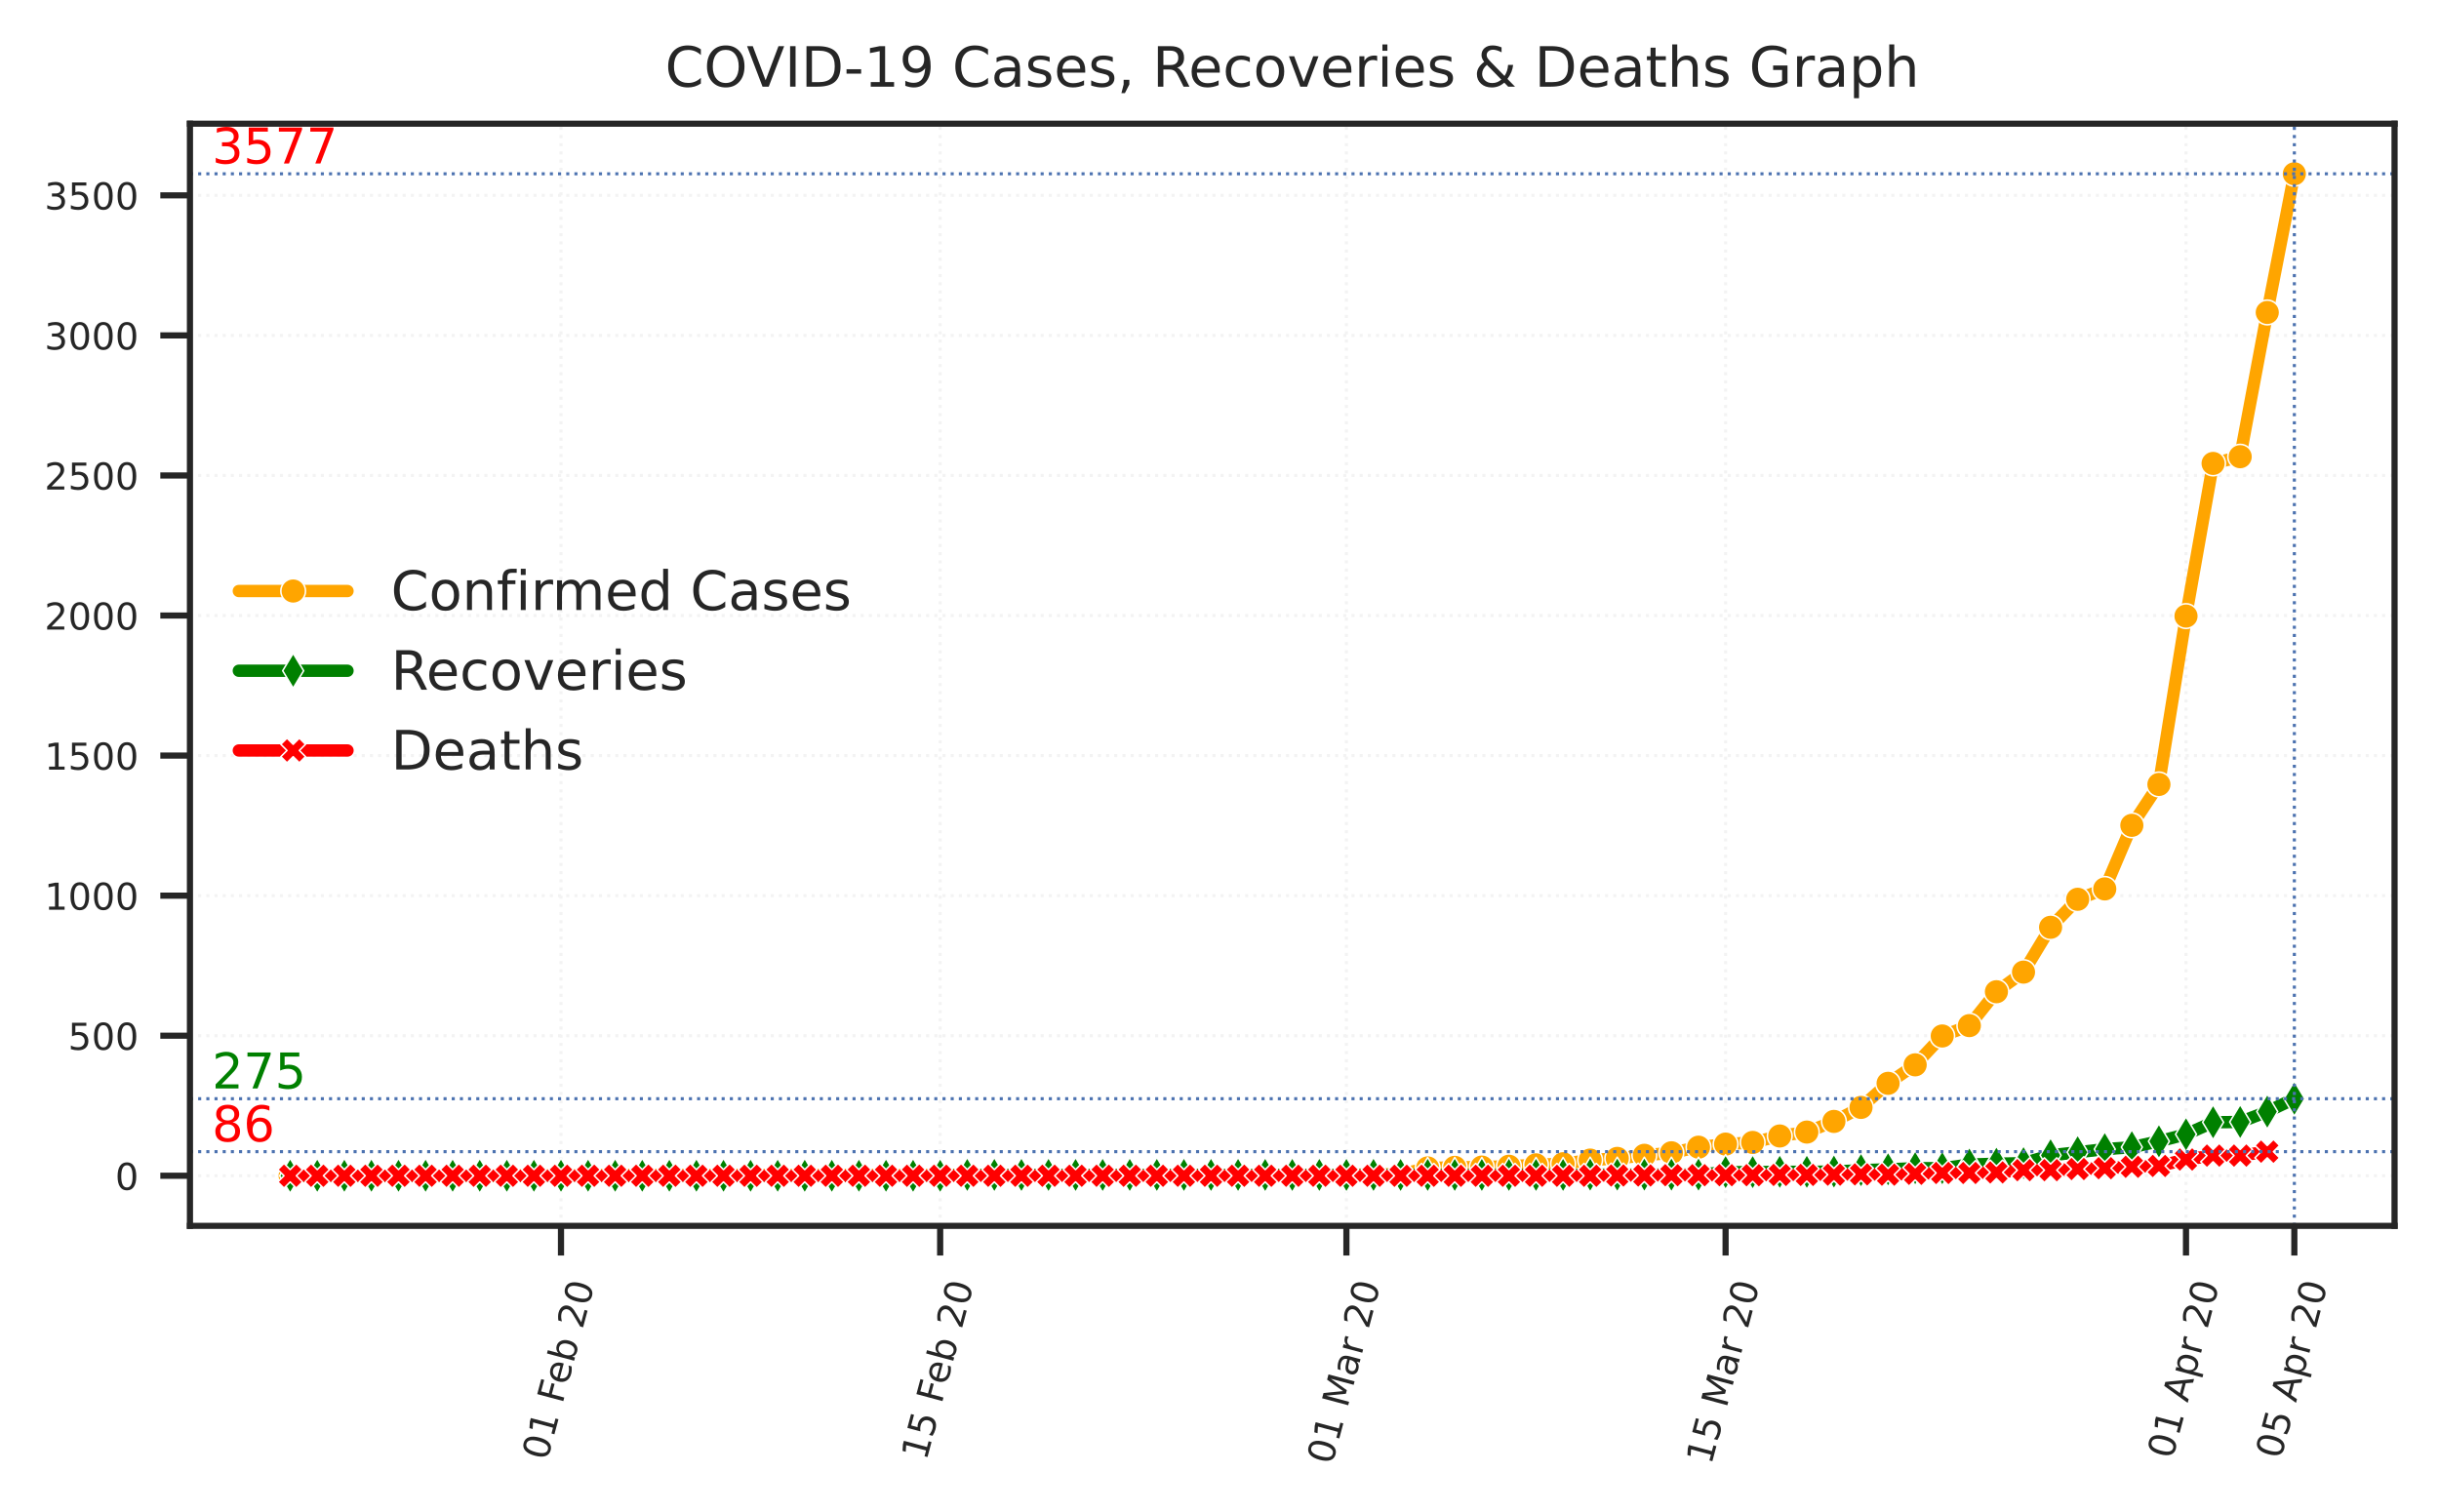 <?xml version="1.0" encoding="utf-8" standalone="no"?>
<!DOCTYPE svg PUBLIC "-//W3C//DTD SVG 1.1//EN"
  "http://www.w3.org/Graphics/SVG/1.1/DTD/svg11.dtd">
<!-- Created with matplotlib (https://matplotlib.org/) -->
<svg height="244.97pt" version="1.1" viewBox="0 0 395.09 244.97" width="395.09pt" xmlns="http://www.w3.org/2000/svg" xmlns:xlink="http://www.w3.org/1999/xlink">
 <defs>
  <style type="text/css">
*{stroke-linecap:butt;stroke-linejoin:round;}
  </style>
 </defs>
 <g id="figure_1">
  <g id="patch_1">
   <path d="M 0 244.97 
L 395.09 244.97 
L 395.09 0 
L 0 0 
z
" style="fill:#ffffff;"/>
  </g>
  <g id="axes_1">
   <g id="patch_2">
    <path d="M 30.77 198.599 
L 387.89 198.599 
L 387.89 20.039 
L 30.77 20.039 
z
" style="fill:#ffffff;"/>
   </g>
   <g id="matplotlib.axis_1">
    <g id="xtick_1">
     <g id="line2d_1">
      <path clip-path="url(#p41698c1a64)" d="M 90.875 198.599 
L 90.875 20.039 
" style="fill:none;stroke:#f3f3f3;stroke-dasharray:0.5,0.825;stroke-dashoffset:0;stroke-width:0.5;"/>
     </g>
     <g id="line2d_2">
      <defs>
       <path d="M 0 0 
L 0 4.8 
" id="m5ec97ff445" style="stroke:#262626;"/>
      </defs>
      <g>
       <use style="fill:#262626;stroke:#262626;" x="90.875" xlink:href="#m5ec97ff445" y="198.599"/>
      </g>
     </g>
     <g id="text_1">
      <!-- 01 Feb 20 -->
      <defs>
       <path d="M 31.781 66.406 
Q 24.172 66.406 20.328 58.906 
Q 16.5 51.422 16.5 36.375 
Q 16.5 21.391 20.328 13.891 
Q 24.172 6.391 31.781 6.391 
Q 39.453 6.391 43.281 13.891 
Q 47.125 21.391 47.125 36.375 
Q 47.125 51.422 43.281 58.906 
Q 39.453 66.406 31.781 66.406 
z
M 31.781 74.219 
Q 44.047 74.219 50.516 64.516 
Q 56.984 54.828 56.984 36.375 
Q 56.984 17.969 50.516 8.266 
Q 44.047 -1.422 31.781 -1.422 
Q 19.531 -1.422 13.062 8.266 
Q 6.594 17.969 6.594 36.375 
Q 6.594 54.828 13.062 64.516 
Q 19.531 74.219 31.781 74.219 
z
" id="DejaVuSans-48"/>
       <path d="M 12.406 8.297 
L 28.516 8.297 
L 28.516 63.922 
L 10.984 60.406 
L 10.984 69.391 
L 28.422 72.906 
L 38.281 72.906 
L 38.281 8.297 
L 54.391 8.297 
L 54.391 0 
L 12.406 0 
z
" id="DejaVuSans-49"/>
       <path id="DejaVuSans-32"/>
       <path d="M 9.812 72.906 
L 51.703 72.906 
L 51.703 64.594 
L 19.672 64.594 
L 19.672 43.109 
L 48.578 43.109 
L 48.578 34.812 
L 19.672 34.812 
L 19.672 0 
L 9.812 0 
z
" id="DejaVuSans-70"/>
       <path d="M 56.203 29.594 
L 56.203 25.203 
L 14.891 25.203 
Q 15.484 15.922 20.484 11.062 
Q 25.484 6.203 34.422 6.203 
Q 39.594 6.203 44.453 7.469 
Q 49.312 8.734 54.109 11.281 
L 54.109 2.781 
Q 49.266 0.734 44.188 -0.344 
Q 39.109 -1.422 33.891 -1.422 
Q 20.797 -1.422 13.156 6.188 
Q 5.516 13.812 5.516 26.812 
Q 5.516 40.234 12.766 48.109 
Q 20.016 56 32.328 56 
Q 43.359 56 49.781 48.891 
Q 56.203 41.797 56.203 29.594 
z
M 47.219 32.234 
Q 47.125 39.594 43.094 43.984 
Q 39.062 48.391 32.422 48.391 
Q 24.906 48.391 20.391 44.141 
Q 15.875 39.891 15.188 32.172 
z
" id="DejaVuSans-101"/>
       <path d="M 48.688 27.297 
Q 48.688 37.203 44.609 42.844 
Q 40.531 48.484 33.406 48.484 
Q 26.266 48.484 22.188 42.844 
Q 18.109 37.203 18.109 27.297 
Q 18.109 17.391 22.188 11.75 
Q 26.266 6.109 33.406 6.109 
Q 40.531 6.109 44.609 11.75 
Q 48.688 17.391 48.688 27.297 
z
M 18.109 46.391 
Q 20.953 51.266 25.266 53.625 
Q 29.594 56 35.594 56 
Q 45.562 56 51.781 48.094 
Q 58.016 40.188 58.016 27.297 
Q 58.016 14.406 51.781 6.484 
Q 45.562 -1.422 35.594 -1.422 
Q 29.594 -1.422 25.266 0.953 
Q 20.953 3.328 18.109 8.203 
L 18.109 0 
L 9.078 0 
L 9.078 75.984 
L 18.109 75.984 
z
" id="DejaVuSans-98"/>
       <path d="M 19.188 8.297 
L 53.609 8.297 
L 53.609 0 
L 7.328 0 
L 7.328 8.297 
Q 12.938 14.109 22.625 23.891 
Q 32.328 33.688 34.812 36.531 
Q 39.547 41.844 41.422 45.531 
Q 43.312 49.219 43.312 52.781 
Q 43.312 58.594 39.234 62.25 
Q 35.156 65.922 28.609 65.922 
Q 23.969 65.922 18.812 64.312 
Q 13.672 62.703 7.812 59.422 
L 7.812 69.391 
Q 13.766 71.781 18.938 73 
Q 24.125 74.219 28.422 74.219 
Q 39.75 74.219 46.484 68.547 
Q 53.219 62.891 53.219 53.422 
Q 53.219 48.922 51.531 44.891 
Q 49.859 40.875 45.406 35.406 
Q 44.188 33.984 37.641 27.219 
Q 31.109 20.453 19.188 8.297 
z
" id="DejaVuSans-50"/>
      </defs>
      <g style="fill:#262626;" transform="translate(88.63 236.772)rotate(-75)scale(0.06 -0.06)">
       <use xlink:href="#DejaVuSans-48"/>
       <use x="63.623" xlink:href="#DejaVuSans-49"/>
       <use x="127.246" xlink:href="#DejaVuSans-32"/>
       <use x="159.033" xlink:href="#DejaVuSans-70"/>
       <use x="211.053" xlink:href="#DejaVuSans-101"/>
       <use x="272.576" xlink:href="#DejaVuSans-98"/>
       <use x="336.053" xlink:href="#DejaVuSans-32"/>
       <use x="367.84" xlink:href="#DejaVuSans-50"/>
       <use x="431.463" xlink:href="#DejaVuSans-48"/>
      </g>
     </g>
    </g>
    <g id="xtick_2">
     <g id="line2d_3">
      <path clip-path="url(#p41698c1a64)" d="M 152.296 198.599 
L 152.296 20.039 
" style="fill:none;stroke:#f3f3f3;stroke-dasharray:0.5,0.825;stroke-dashoffset:0;stroke-width:0.5;"/>
     </g>
     <g id="line2d_4">
      <g>
       <use style="fill:#262626;stroke:#262626;" x="152.296" xlink:href="#m5ec97ff445" y="198.599"/>
      </g>
     </g>
     <g id="text_2">
      <!-- 15 Feb 20 -->
      <defs>
       <path d="M 10.797 72.906 
L 49.516 72.906 
L 49.516 64.594 
L 19.828 64.594 
L 19.828 46.734 
Q 21.969 47.469 24.109 47.828 
Q 26.266 48.188 28.422 48.188 
Q 40.625 48.188 47.75 41.5 
Q 54.891 34.812 54.891 23.391 
Q 54.891 11.625 47.562 5.094 
Q 40.234 -1.422 26.906 -1.422 
Q 22.312 -1.422 17.547 -0.641 
Q 12.797 0.141 7.719 1.703 
L 7.719 11.625 
Q 12.109 9.234 16.797 8.062 
Q 21.484 6.891 26.703 6.891 
Q 35.156 6.891 40.078 11.328 
Q 45.016 15.766 45.016 23.391 
Q 45.016 31 40.078 35.438 
Q 35.156 39.891 26.703 39.891 
Q 22.75 39.891 18.812 39.016 
Q 14.891 38.141 10.797 36.281 
z
" id="DejaVuSans-53"/>
      </defs>
      <g style="fill:#262626;" transform="translate(150.051 236.772)rotate(-75)scale(0.06 -0.06)">
       <use xlink:href="#DejaVuSans-49"/>
       <use x="63.623" xlink:href="#DejaVuSans-53"/>
       <use x="127.246" xlink:href="#DejaVuSans-32"/>
       <use x="159.033" xlink:href="#DejaVuSans-70"/>
       <use x="211.053" xlink:href="#DejaVuSans-101"/>
       <use x="272.576" xlink:href="#DejaVuSans-98"/>
       <use x="336.053" xlink:href="#DejaVuSans-32"/>
       <use x="367.84" xlink:href="#DejaVuSans-50"/>
       <use x="431.463" xlink:href="#DejaVuSans-48"/>
      </g>
     </g>
    </g>
    <g id="xtick_3">
     <g id="line2d_5">
      <path clip-path="url(#p41698c1a64)" d="M 218.104 198.599 
L 218.104 20.039 
" style="fill:none;stroke:#f3f3f3;stroke-dasharray:0.5,0.825;stroke-dashoffset:0;stroke-width:0.5;"/>
     </g>
     <g id="line2d_6">
      <g>
       <use style="fill:#262626;stroke:#262626;" x="218.104" xlink:href="#m5ec97ff445" y="198.599"/>
      </g>
     </g>
     <g id="text_3">
      <!-- 01 Mar 20 -->
      <defs>
       <path d="M 9.812 72.906 
L 24.516 72.906 
L 43.109 23.297 
L 61.812 72.906 
L 76.516 72.906 
L 76.516 0 
L 66.891 0 
L 66.891 64.016 
L 48.094 14.016 
L 38.188 14.016 
L 19.391 64.016 
L 19.391 0 
L 9.812 0 
z
" id="DejaVuSans-77"/>
       <path d="M 34.281 27.484 
Q 23.391 27.484 19.188 25 
Q 14.984 22.516 14.984 16.5 
Q 14.984 11.719 18.141 8.906 
Q 21.297 6.109 26.703 6.109 
Q 34.188 6.109 38.703 11.406 
Q 43.219 16.703 43.219 25.484 
L 43.219 27.484 
z
M 52.203 31.203 
L 52.203 0 
L 43.219 0 
L 43.219 8.297 
Q 40.141 3.328 35.547 0.953 
Q 30.953 -1.422 24.312 -1.422 
Q 15.922 -1.422 10.953 3.297 
Q 6 8.016 6 15.922 
Q 6 25.141 12.172 29.828 
Q 18.359 34.516 30.609 34.516 
L 43.219 34.516 
L 43.219 35.406 
Q 43.219 41.609 39.141 45 
Q 35.062 48.391 27.688 48.391 
Q 23 48.391 18.547 47.266 
Q 14.109 46.141 10.016 43.891 
L 10.016 52.203 
Q 14.938 54.109 19.578 55.047 
Q 24.219 56 28.609 56 
Q 40.484 56 46.344 49.844 
Q 52.203 43.703 52.203 31.203 
z
" id="DejaVuSans-97"/>
       <path d="M 41.109 46.297 
Q 39.594 47.172 37.812 47.578 
Q 36.031 48 33.891 48 
Q 26.266 48 22.188 43.047 
Q 18.109 38.094 18.109 28.812 
L 18.109 0 
L 9.078 0 
L 9.078 54.688 
L 18.109 54.688 
L 18.109 46.188 
Q 20.953 51.172 25.484 53.578 
Q 30.031 56 36.531 56 
Q 37.453 56 38.578 55.875 
Q 39.703 55.766 41.062 55.516 
z
" id="DejaVuSans-114"/>
      </defs>
      <g style="fill:#262626;" transform="translate(215.769 237.447)rotate(-75)scale(0.06 -0.06)">
       <use xlink:href="#DejaVuSans-48"/>
       <use x="63.623" xlink:href="#DejaVuSans-49"/>
       <use x="127.246" xlink:href="#DejaVuSans-32"/>
       <use x="159.033" xlink:href="#DejaVuSans-77"/>
       <use x="245.312" xlink:href="#DejaVuSans-97"/>
       <use x="306.592" xlink:href="#DejaVuSans-114"/>
       <use x="347.705" xlink:href="#DejaVuSans-32"/>
       <use x="379.492" xlink:href="#DejaVuSans-50"/>
       <use x="443.115" xlink:href="#DejaVuSans-48"/>
      </g>
     </g>
    </g>
    <g id="xtick_4">
     <g id="line2d_7">
      <path clip-path="url(#p41698c1a64)" d="M 279.526 198.599 
L 279.526 20.039 
" style="fill:none;stroke:#f3f3f3;stroke-dasharray:0.5,0.825;stroke-dashoffset:0;stroke-width:0.5;"/>
     </g>
     <g id="line2d_8">
      <g>
       <use style="fill:#262626;stroke:#262626;" x="279.526" xlink:href="#m5ec97ff445" y="198.599"/>
      </g>
     </g>
     <g id="text_4">
      <!-- 15 Mar 20 -->
      <g style="fill:#262626;" transform="translate(277.19 237.447)rotate(-75)scale(0.06 -0.06)">
       <use xlink:href="#DejaVuSans-49"/>
       <use x="63.623" xlink:href="#DejaVuSans-53"/>
       <use x="127.246" xlink:href="#DejaVuSans-32"/>
       <use x="159.033" xlink:href="#DejaVuSans-77"/>
       <use x="245.312" xlink:href="#DejaVuSans-97"/>
       <use x="306.592" xlink:href="#DejaVuSans-114"/>
       <use x="347.705" xlink:href="#DejaVuSans-32"/>
       <use x="379.492" xlink:href="#DejaVuSans-50"/>
       <use x="443.115" xlink:href="#DejaVuSans-48"/>
      </g>
     </g>
    </g>
    <g id="xtick_5">
     <g id="line2d_9">
      <path clip-path="url(#p41698c1a64)" d="M 354.108 198.599 
L 354.108 20.039 
" style="fill:none;stroke:#f3f3f3;stroke-dasharray:0.5,0.825;stroke-dashoffset:0;stroke-width:0.5;"/>
     </g>
     <g id="line2d_10">
      <g>
       <use style="fill:#262626;stroke:#262626;" x="354.108" xlink:href="#m5ec97ff445" y="198.599"/>
      </g>
     </g>
     <g id="text_5">
      <!-- 01 Apr 20 -->
      <defs>
       <path d="M 34.188 63.188 
L 20.797 26.906 
L 47.609 26.906 
z
M 28.609 72.906 
L 39.797 72.906 
L 67.578 0 
L 57.328 0 
L 50.688 18.703 
L 17.828 18.703 
L 11.188 0 
L 0.781 0 
z
" id="DejaVuSans-65"/>
       <path d="M 18.109 8.203 
L 18.109 -20.797 
L 9.078 -20.797 
L 9.078 54.688 
L 18.109 54.688 
L 18.109 46.391 
Q 20.953 51.266 25.266 53.625 
Q 29.594 56 35.594 56 
Q 45.562 56 51.781 48.094 
Q 58.016 40.188 58.016 27.297 
Q 58.016 14.406 51.781 6.484 
Q 45.562 -1.422 35.594 -1.422 
Q 29.594 -1.422 25.266 0.953 
Q 20.953 3.328 18.109 8.203 
z
M 48.688 27.297 
Q 48.688 37.203 44.609 42.844 
Q 40.531 48.484 33.406 48.484 
Q 26.266 48.484 22.188 42.844 
Q 18.109 37.203 18.109 27.297 
Q 18.109 17.391 22.188 11.75 
Q 26.266 6.109 33.406 6.109 
Q 40.531 6.109 44.609 11.75 
Q 48.688 17.391 48.688 27.297 
z
" id="DejaVuSans-112"/>
      </defs>
      <g style="fill:#262626;" transform="translate(351.895 236.538)rotate(-75)scale(0.06 -0.06)">
       <use xlink:href="#DejaVuSans-48"/>
       <use x="63.623" xlink:href="#DejaVuSans-49"/>
       <use x="127.246" xlink:href="#DejaVuSans-32"/>
       <use x="159.033" xlink:href="#DejaVuSans-65"/>
       <use x="227.441" xlink:href="#DejaVuSans-112"/>
       <use x="290.918" xlink:href="#DejaVuSans-114"/>
       <use x="332.031" xlink:href="#DejaVuSans-32"/>
       <use x="363.818" xlink:href="#DejaVuSans-50"/>
       <use x="427.441" xlink:href="#DejaVuSans-48"/>
      </g>
     </g>
    </g>
    <g id="xtick_6">
     <g id="line2d_11">
      <path clip-path="url(#p41698c1a64)" d="M 371.657 198.599 
L 371.657 20.039 
" style="fill:none;stroke:#f3f3f3;stroke-dasharray:0.5,0.825;stroke-dashoffset:0;stroke-width:0.5;"/>
     </g>
     <g id="line2d_12">
      <g>
       <use style="fill:#262626;stroke:#262626;" x="371.657" xlink:href="#m5ec97ff445" y="198.599"/>
      </g>
     </g>
     <g id="text_6">
      <!-- 05 Apr 20 -->
      <g style="fill:#262626;" transform="translate(369.444 236.538)rotate(-75)scale(0.06 -0.06)">
       <use xlink:href="#DejaVuSans-48"/>
       <use x="63.623" xlink:href="#DejaVuSans-53"/>
       <use x="127.246" xlink:href="#DejaVuSans-32"/>
       <use x="159.033" xlink:href="#DejaVuSans-65"/>
       <use x="227.441" xlink:href="#DejaVuSans-112"/>
       <use x="290.918" xlink:href="#DejaVuSans-114"/>
       <use x="332.031" xlink:href="#DejaVuSans-32"/>
       <use x="363.818" xlink:href="#DejaVuSans-50"/>
       <use x="427.441" xlink:href="#DejaVuSans-48"/>
      </g>
     </g>
    </g>
   </g>
   <g id="matplotlib.axis_2">
    <g id="ytick_1">
     <g id="line2d_13">
      <path clip-path="url(#p41698c1a64)" d="M 30.77 190.482 
L 387.89 190.482 
" style="fill:none;stroke:#f3f3f3;stroke-dasharray:0.5,0.825;stroke-dashoffset:0;stroke-width:0.5;"/>
     </g>
     <g id="line2d_14">
      <defs>
       <path d="M 0 0 
L -4.8 0 
" id="ma122cbd9cd" style="stroke:#262626;"/>
      </defs>
      <g>
       <use style="fill:#262626;stroke:#262626;" x="30.77" xlink:href="#ma122cbd9cd" y="190.482"/>
      </g>
     </g>
     <g id="text_7">
      <!-- 0 -->
      <g style="fill:#262626;" transform="translate(18.652 192.762)scale(0.06 -0.06)">
       <use xlink:href="#DejaVuSans-48"/>
      </g>
     </g>
    </g>
    <g id="ytick_2">
     <g id="line2d_15">
      <path clip-path="url(#p41698c1a64)" d="M 30.77 167.792 
L 387.89 167.792 
" style="fill:none;stroke:#f3f3f3;stroke-dasharray:0.5,0.825;stroke-dashoffset:0;stroke-width:0.5;"/>
     </g>
     <g id="line2d_16">
      <g>
       <use style="fill:#262626;stroke:#262626;" x="30.77" xlink:href="#ma122cbd9cd" y="167.792"/>
      </g>
     </g>
     <g id="text_8">
      <!-- 500 -->
      <g style="fill:#262626;" transform="translate(11.018 170.071)scale(0.06 -0.06)">
       <use xlink:href="#DejaVuSans-53"/>
       <use x="63.623" xlink:href="#DejaVuSans-48"/>
       <use x="127.246" xlink:href="#DejaVuSans-48"/>
      </g>
     </g>
    </g>
    <g id="ytick_3">
     <g id="line2d_17">
      <path clip-path="url(#p41698c1a64)" d="M 30.77 145.101 
L 387.89 145.101 
" style="fill:none;stroke:#f3f3f3;stroke-dasharray:0.5,0.825;stroke-dashoffset:0;stroke-width:0.5;"/>
     </g>
     <g id="line2d_18">
      <g>
       <use style="fill:#262626;stroke:#262626;" x="30.77" xlink:href="#ma122cbd9cd" y="145.101"/>
      </g>
     </g>
     <g id="text_9">
      <!-- 1000 -->
      <g style="fill:#262626;" transform="translate(7.2 147.381)scale(0.06 -0.06)">
       <use xlink:href="#DejaVuSans-49"/>
       <use x="63.623" xlink:href="#DejaVuSans-48"/>
       <use x="127.246" xlink:href="#DejaVuSans-48"/>
       <use x="190.869" xlink:href="#DejaVuSans-48"/>
      </g>
     </g>
    </g>
    <g id="ytick_4">
     <g id="line2d_19">
      <path clip-path="url(#p41698c1a64)" d="M 30.77 122.411 
L 387.89 122.411 
" style="fill:none;stroke:#f3f3f3;stroke-dasharray:0.5,0.825;stroke-dashoffset:0;stroke-width:0.5;"/>
     </g>
     <g id="line2d_20">
      <g>
       <use style="fill:#262626;stroke:#262626;" x="30.77" xlink:href="#ma122cbd9cd" y="122.411"/>
      </g>
     </g>
     <g id="text_10">
      <!-- 1500 -->
      <g style="fill:#262626;" transform="translate(7.2 124.69)scale(0.06 -0.06)">
       <use xlink:href="#DejaVuSans-49"/>
       <use x="63.623" xlink:href="#DejaVuSans-53"/>
       <use x="127.246" xlink:href="#DejaVuSans-48"/>
       <use x="190.869" xlink:href="#DejaVuSans-48"/>
      </g>
     </g>
    </g>
    <g id="ytick_5">
     <g id="line2d_21">
      <path clip-path="url(#p41698c1a64)" d="M 30.77 99.721 
L 387.89 99.721 
" style="fill:none;stroke:#f3f3f3;stroke-dasharray:0.5,0.825;stroke-dashoffset:0;stroke-width:0.5;"/>
     </g>
     <g id="line2d_22">
      <g>
       <use style="fill:#262626;stroke:#262626;" x="30.77" xlink:href="#ma122cbd9cd" y="99.721"/>
      </g>
     </g>
     <g id="text_11">
      <!-- 2000 -->
      <g style="fill:#262626;" transform="translate(7.2 102)scale(0.06 -0.06)">
       <use xlink:href="#DejaVuSans-50"/>
       <use x="63.623" xlink:href="#DejaVuSans-48"/>
       <use x="127.246" xlink:href="#DejaVuSans-48"/>
       <use x="190.869" xlink:href="#DejaVuSans-48"/>
      </g>
     </g>
    </g>
    <g id="ytick_6">
     <g id="line2d_23">
      <path clip-path="url(#p41698c1a64)" d="M 30.77 77.03 
L 387.89 77.03 
" style="fill:none;stroke:#f3f3f3;stroke-dasharray:0.5,0.825;stroke-dashoffset:0;stroke-width:0.5;"/>
     </g>
     <g id="line2d_24">
      <g>
       <use style="fill:#262626;stroke:#262626;" x="30.77" xlink:href="#ma122cbd9cd" y="77.03"/>
      </g>
     </g>
     <g id="text_12">
      <!-- 2500 -->
      <g style="fill:#262626;" transform="translate(7.2 79.31)scale(0.06 -0.06)">
       <use xlink:href="#DejaVuSans-50"/>
       <use x="63.623" xlink:href="#DejaVuSans-53"/>
       <use x="127.246" xlink:href="#DejaVuSans-48"/>
       <use x="190.869" xlink:href="#DejaVuSans-48"/>
      </g>
     </g>
    </g>
    <g id="ytick_7">
     <g id="line2d_25">
      <path clip-path="url(#p41698c1a64)" d="M 30.77 54.34 
L 387.89 54.34 
" style="fill:none;stroke:#f3f3f3;stroke-dasharray:0.5,0.825;stroke-dashoffset:0;stroke-width:0.5;"/>
     </g>
     <g id="line2d_26">
      <g>
       <use style="fill:#262626;stroke:#262626;" x="30.77" xlink:href="#ma122cbd9cd" y="54.34"/>
      </g>
     </g>
     <g id="text_13">
      <!-- 3000 -->
      <defs>
       <path d="M 40.578 39.312 
Q 47.656 37.797 51.625 33 
Q 55.609 28.219 55.609 21.188 
Q 55.609 10.406 48.188 4.484 
Q 40.766 -1.422 27.094 -1.422 
Q 22.516 -1.422 17.656 -0.516 
Q 12.797 0.391 7.625 2.203 
L 7.625 11.719 
Q 11.719 9.328 16.594 8.109 
Q 21.484 6.891 26.812 6.891 
Q 36.078 6.891 40.938 10.547 
Q 45.797 14.203 45.797 21.188 
Q 45.797 27.641 41.281 31.266 
Q 36.766 34.906 28.719 34.906 
L 20.219 34.906 
L 20.219 43.016 
L 29.109 43.016 
Q 36.375 43.016 40.234 45.922 
Q 44.094 48.828 44.094 54.297 
Q 44.094 59.906 40.109 62.906 
Q 36.141 65.922 28.719 65.922 
Q 24.656 65.922 20.016 65.031 
Q 15.375 64.156 9.812 62.312 
L 9.812 71.094 
Q 15.438 72.656 20.344 73.438 
Q 25.25 74.219 29.594 74.219 
Q 40.828 74.219 47.359 69.109 
Q 53.906 64.016 53.906 55.328 
Q 53.906 49.266 50.438 45.094 
Q 46.969 40.922 40.578 39.312 
z
" id="DejaVuSans-51"/>
      </defs>
      <g style="fill:#262626;" transform="translate(7.2 56.619)scale(0.06 -0.06)">
       <use xlink:href="#DejaVuSans-51"/>
       <use x="63.623" xlink:href="#DejaVuSans-48"/>
       <use x="127.246" xlink:href="#DejaVuSans-48"/>
       <use x="190.869" xlink:href="#DejaVuSans-48"/>
      </g>
     </g>
    </g>
    <g id="ytick_8">
     <g id="line2d_27">
      <path clip-path="url(#p41698c1a64)" d="M 30.77 31.649 
L 387.89 31.649 
" style="fill:none;stroke:#f3f3f3;stroke-dasharray:0.5,0.825;stroke-dashoffset:0;stroke-width:0.5;"/>
     </g>
     <g id="line2d_28">
      <g>
       <use style="fill:#262626;stroke:#262626;" x="30.77" xlink:href="#ma122cbd9cd" y="31.649"/>
      </g>
     </g>
     <g id="text_14">
      <!-- 3500 -->
      <g style="fill:#262626;" transform="translate(7.2 33.929)scale(0.06 -0.06)">
       <use xlink:href="#DejaVuSans-51"/>
       <use x="63.623" xlink:href="#DejaVuSans-53"/>
       <use x="127.246" xlink:href="#DejaVuSans-48"/>
       <use x="190.869" xlink:href="#DejaVuSans-48"/>
      </g>
     </g>
    </g>
   </g>
   <g id="line2d_29">
    <path clip-path="url(#p41698c1a64)" d="M 47.003 190.482 
L 51.39 190.482 
L 55.777 190.482 
L 60.164 190.482 
L 64.552 190.482 
L 68.939 190.482 
L 73.326 190.482 
L 77.713 190.482 
L 82.101 190.437 
L 86.488 190.437 
L 90.875 190.437 
L 95.262 190.391 
L 99.649 190.346 
L 104.037 190.346 
L 108.424 190.346 
L 112.811 190.346 
L 117.198 190.346 
L 121.586 190.346 
L 125.973 190.346 
L 130.36 190.346 
L 134.747 190.346 
L 139.134 190.346 
L 143.522 190.346 
L 147.909 190.346 
L 152.296 190.346 
L 156.683 190.346 
L 161.071 190.346 
L 165.458 190.346 
L 169.845 190.346 
L 174.232 190.346 
L 178.619 190.346 
L 183.007 190.346 
L 187.394 190.346 
L 191.781 190.346 
L 196.168 190.346 
L 200.556 190.346 
L 204.943 190.346 
L 209.33 190.346 
L 213.717 190.346 
L 218.104 190.346 
L 222.492 190.255 
L 226.879 190.255 
L 231.266 189.212 
L 235.653 189.121 
L 240.041 189.075 
L 244.428 188.939 
L 248.815 188.712 
L 253.202 188.531 
L 257.589 187.941 
L 261.977 187.669 
L 266.364 187.169 
L 270.751 186.761 
L 275.138 185.853 
L 279.526 185.354 
L 283.913 185.082 
L 288.3 184.038 
L 292.687 183.403 
L 297.074 181.678 
L 301.462 179.409 
L 305.849 175.507 
L 310.236 172.511 
L 314.623 167.837 
L 319.011 166.158 
L 323.398 160.667 
L 327.785 157.49 
L 332.172 150.229 
L 336.559 145.691 
L 340.947 144.012 
L 345.334 133.711 
L 349.721 127.085 
L 354.108 99.811 
L 358.496 75.079 
L 362.883 73.99 
L 367.27 50.618 
L 371.657 28.155 
" style="fill:none;stroke:#ffa500;stroke-linecap:round;stroke-width:2;"/>
    <defs>
     <path d="M 0 2 
C 0.53 2 1.039 1.789 1.414 1.414 
C 1.789 1.039 2 0.53 2 0 
C 2 -0.53 1.789 -1.039 1.414 -1.414 
C 1.039 -1.789 0.53 -2 0 -2 
C -0.53 -2 -1.039 -1.789 -1.414 -1.414 
C -1.789 -1.039 -2 -0.53 -2 0 
C -2 0.53 -1.789 1.039 -1.414 1.414 
C -1.039 1.789 -0.53 2 0 2 
z
" id="mea7bc8cdb5" style="stroke:#ffffff;stroke-width:0.25;"/>
    </defs>
    <g clip-path="url(#p41698c1a64)">
     <use style="fill:#ffa500;stroke:#ffffff;stroke-width:0.25;" x="47.003" xlink:href="#mea7bc8cdb5" y="190.482"/>
     <use style="fill:#ffa500;stroke:#ffffff;stroke-width:0.25;" x="51.39" xlink:href="#mea7bc8cdb5" y="190.482"/>
     <use style="fill:#ffa500;stroke:#ffffff;stroke-width:0.25;" x="55.777" xlink:href="#mea7bc8cdb5" y="190.482"/>
     <use style="fill:#ffa500;stroke:#ffffff;stroke-width:0.25;" x="60.164" xlink:href="#mea7bc8cdb5" y="190.482"/>
     <use style="fill:#ffa500;stroke:#ffffff;stroke-width:0.25;" x="64.552" xlink:href="#mea7bc8cdb5" y="190.482"/>
     <use style="fill:#ffa500;stroke:#ffffff;stroke-width:0.25;" x="68.939" xlink:href="#mea7bc8cdb5" y="190.482"/>
     <use style="fill:#ffa500;stroke:#ffffff;stroke-width:0.25;" x="73.326" xlink:href="#mea7bc8cdb5" y="190.482"/>
     <use style="fill:#ffa500;stroke:#ffffff;stroke-width:0.25;" x="77.713" xlink:href="#mea7bc8cdb5" y="190.482"/>
     <use style="fill:#ffa500;stroke:#ffffff;stroke-width:0.25;" x="82.101" xlink:href="#mea7bc8cdb5" y="190.437"/>
     <use style="fill:#ffa500;stroke:#ffffff;stroke-width:0.25;" x="86.488" xlink:href="#mea7bc8cdb5" y="190.437"/>
     <use style="fill:#ffa500;stroke:#ffffff;stroke-width:0.25;" x="90.875" xlink:href="#mea7bc8cdb5" y="190.437"/>
     <use style="fill:#ffa500;stroke:#ffffff;stroke-width:0.25;" x="95.262" xlink:href="#mea7bc8cdb5" y="190.391"/>
     <use style="fill:#ffa500;stroke:#ffffff;stroke-width:0.25;" x="99.649" xlink:href="#mea7bc8cdb5" y="190.346"/>
     <use style="fill:#ffa500;stroke:#ffffff;stroke-width:0.25;" x="104.037" xlink:href="#mea7bc8cdb5" y="190.346"/>
     <use style="fill:#ffa500;stroke:#ffffff;stroke-width:0.25;" x="108.424" xlink:href="#mea7bc8cdb5" y="190.346"/>
     <use style="fill:#ffa500;stroke:#ffffff;stroke-width:0.25;" x="112.811" xlink:href="#mea7bc8cdb5" y="190.346"/>
     <use style="fill:#ffa500;stroke:#ffffff;stroke-width:0.25;" x="117.198" xlink:href="#mea7bc8cdb5" y="190.346"/>
     <use style="fill:#ffa500;stroke:#ffffff;stroke-width:0.25;" x="121.586" xlink:href="#mea7bc8cdb5" y="190.346"/>
     <use style="fill:#ffa500;stroke:#ffffff;stroke-width:0.25;" x="125.973" xlink:href="#mea7bc8cdb5" y="190.346"/>
     <use style="fill:#ffa500;stroke:#ffffff;stroke-width:0.25;" x="130.36" xlink:href="#mea7bc8cdb5" y="190.346"/>
     <use style="fill:#ffa500;stroke:#ffffff;stroke-width:0.25;" x="134.747" xlink:href="#mea7bc8cdb5" y="190.346"/>
     <use style="fill:#ffa500;stroke:#ffffff;stroke-width:0.25;" x="139.134" xlink:href="#mea7bc8cdb5" y="190.346"/>
     <use style="fill:#ffa500;stroke:#ffffff;stroke-width:0.25;" x="143.522" xlink:href="#mea7bc8cdb5" y="190.346"/>
     <use style="fill:#ffa500;stroke:#ffffff;stroke-width:0.25;" x="147.909" xlink:href="#mea7bc8cdb5" y="190.346"/>
     <use style="fill:#ffa500;stroke:#ffffff;stroke-width:0.25;" x="152.296" xlink:href="#mea7bc8cdb5" y="190.346"/>
     <use style="fill:#ffa500;stroke:#ffffff;stroke-width:0.25;" x="156.683" xlink:href="#mea7bc8cdb5" y="190.346"/>
     <use style="fill:#ffa500;stroke:#ffffff;stroke-width:0.25;" x="161.071" xlink:href="#mea7bc8cdb5" y="190.346"/>
     <use style="fill:#ffa500;stroke:#ffffff;stroke-width:0.25;" x="165.458" xlink:href="#mea7bc8cdb5" y="190.346"/>
     <use style="fill:#ffa500;stroke:#ffffff;stroke-width:0.25;" x="169.845" xlink:href="#mea7bc8cdb5" y="190.346"/>
     <use style="fill:#ffa500;stroke:#ffffff;stroke-width:0.25;" x="174.232" xlink:href="#mea7bc8cdb5" y="190.346"/>
     <use style="fill:#ffa500;stroke:#ffffff;stroke-width:0.25;" x="178.619" xlink:href="#mea7bc8cdb5" y="190.346"/>
     <use style="fill:#ffa500;stroke:#ffffff;stroke-width:0.25;" x="183.007" xlink:href="#mea7bc8cdb5" y="190.346"/>
     <use style="fill:#ffa500;stroke:#ffffff;stroke-width:0.25;" x="187.394" xlink:href="#mea7bc8cdb5" y="190.346"/>
     <use style="fill:#ffa500;stroke:#ffffff;stroke-width:0.25;" x="191.781" xlink:href="#mea7bc8cdb5" y="190.346"/>
     <use style="fill:#ffa500;stroke:#ffffff;stroke-width:0.25;" x="196.168" xlink:href="#mea7bc8cdb5" y="190.346"/>
     <use style="fill:#ffa500;stroke:#ffffff;stroke-width:0.25;" x="200.556" xlink:href="#mea7bc8cdb5" y="190.346"/>
     <use style="fill:#ffa500;stroke:#ffffff;stroke-width:0.25;" x="204.943" xlink:href="#mea7bc8cdb5" y="190.346"/>
     <use style="fill:#ffa500;stroke:#ffffff;stroke-width:0.25;" x="209.33" xlink:href="#mea7bc8cdb5" y="190.346"/>
     <use style="fill:#ffa500;stroke:#ffffff;stroke-width:0.25;" x="213.717" xlink:href="#mea7bc8cdb5" y="190.346"/>
     <use style="fill:#ffa500;stroke:#ffffff;stroke-width:0.25;" x="218.104" xlink:href="#mea7bc8cdb5" y="190.346"/>
     <use style="fill:#ffa500;stroke:#ffffff;stroke-width:0.25;" x="222.492" xlink:href="#mea7bc8cdb5" y="190.255"/>
     <use style="fill:#ffa500;stroke:#ffffff;stroke-width:0.25;" x="226.879" xlink:href="#mea7bc8cdb5" y="190.255"/>
     <use style="fill:#ffa500;stroke:#ffffff;stroke-width:0.25;" x="231.266" xlink:href="#mea7bc8cdb5" y="189.212"/>
     <use style="fill:#ffa500;stroke:#ffffff;stroke-width:0.25;" x="235.653" xlink:href="#mea7bc8cdb5" y="189.121"/>
     <use style="fill:#ffa500;stroke:#ffffff;stroke-width:0.25;" x="240.041" xlink:href="#mea7bc8cdb5" y="189.075"/>
     <use style="fill:#ffa500;stroke:#ffffff;stroke-width:0.25;" x="244.428" xlink:href="#mea7bc8cdb5" y="188.939"/>
     <use style="fill:#ffa500;stroke:#ffffff;stroke-width:0.25;" x="248.815" xlink:href="#mea7bc8cdb5" y="188.712"/>
     <use style="fill:#ffa500;stroke:#ffffff;stroke-width:0.25;" x="253.202" xlink:href="#mea7bc8cdb5" y="188.531"/>
     <use style="fill:#ffa500;stroke:#ffffff;stroke-width:0.25;" x="257.589" xlink:href="#mea7bc8cdb5" y="187.941"/>
     <use style="fill:#ffa500;stroke:#ffffff;stroke-width:0.25;" x="261.977" xlink:href="#mea7bc8cdb5" y="187.669"/>
     <use style="fill:#ffa500;stroke:#ffffff;stroke-width:0.25;" x="266.364" xlink:href="#mea7bc8cdb5" y="187.169"/>
     <use style="fill:#ffa500;stroke:#ffffff;stroke-width:0.25;" x="270.751" xlink:href="#mea7bc8cdb5" y="186.761"/>
     <use style="fill:#ffa500;stroke:#ffffff;stroke-width:0.25;" x="275.138" xlink:href="#mea7bc8cdb5" y="185.853"/>
     <use style="fill:#ffa500;stroke:#ffffff;stroke-width:0.25;" x="279.526" xlink:href="#mea7bc8cdb5" y="185.354"/>
     <use style="fill:#ffa500;stroke:#ffffff;stroke-width:0.25;" x="283.913" xlink:href="#mea7bc8cdb5" y="185.082"/>
     <use style="fill:#ffa500;stroke:#ffffff;stroke-width:0.25;" x="288.3" xlink:href="#mea7bc8cdb5" y="184.038"/>
     <use style="fill:#ffa500;stroke:#ffffff;stroke-width:0.25;" x="292.687" xlink:href="#mea7bc8cdb5" y="183.403"/>
     <use style="fill:#ffa500;stroke:#ffffff;stroke-width:0.25;" x="297.074" xlink:href="#mea7bc8cdb5" y="181.678"/>
     <use style="fill:#ffa500;stroke:#ffffff;stroke-width:0.25;" x="301.462" xlink:href="#mea7bc8cdb5" y="179.409"/>
     <use style="fill:#ffa500;stroke:#ffffff;stroke-width:0.25;" x="305.849" xlink:href="#mea7bc8cdb5" y="175.507"/>
     <use style="fill:#ffa500;stroke:#ffffff;stroke-width:0.25;" x="310.236" xlink:href="#mea7bc8cdb5" y="172.511"/>
     <use style="fill:#ffa500;stroke:#ffffff;stroke-width:0.25;" x="314.623" xlink:href="#mea7bc8cdb5" y="167.837"/>
     <use style="fill:#ffa500;stroke:#ffffff;stroke-width:0.25;" x="319.011" xlink:href="#mea7bc8cdb5" y="166.158"/>
     <use style="fill:#ffa500;stroke:#ffffff;stroke-width:0.25;" x="323.398" xlink:href="#mea7bc8cdb5" y="160.667"/>
     <use style="fill:#ffa500;stroke:#ffffff;stroke-width:0.25;" x="327.785" xlink:href="#mea7bc8cdb5" y="157.49"/>
     <use style="fill:#ffa500;stroke:#ffffff;stroke-width:0.25;" x="332.172" xlink:href="#mea7bc8cdb5" y="150.229"/>
     <use style="fill:#ffa500;stroke:#ffffff;stroke-width:0.25;" x="336.559" xlink:href="#mea7bc8cdb5" y="145.691"/>
     <use style="fill:#ffa500;stroke:#ffffff;stroke-width:0.25;" x="340.947" xlink:href="#mea7bc8cdb5" y="144.012"/>
     <use style="fill:#ffa500;stroke:#ffffff;stroke-width:0.25;" x="345.334" xlink:href="#mea7bc8cdb5" y="133.711"/>
     <use style="fill:#ffa500;stroke:#ffffff;stroke-width:0.25;" x="349.721" xlink:href="#mea7bc8cdb5" y="127.085"/>
     <use style="fill:#ffa500;stroke:#ffffff;stroke-width:0.25;" x="354.108" xlink:href="#mea7bc8cdb5" y="99.811"/>
     <use style="fill:#ffa500;stroke:#ffffff;stroke-width:0.25;" x="358.496" xlink:href="#mea7bc8cdb5" y="75.079"/>
     <use style="fill:#ffa500;stroke:#ffffff;stroke-width:0.25;" x="362.883" xlink:href="#mea7bc8cdb5" y="73.99"/>
     <use style="fill:#ffa500;stroke:#ffffff;stroke-width:0.25;" x="367.27" xlink:href="#mea7bc8cdb5" y="50.618"/>
     <use style="fill:#ffa500;stroke:#ffffff;stroke-width:0.25;" x="371.657" xlink:href="#mea7bc8cdb5" y="28.155"/>
    </g>
   </g>
   <g id="line2d_30">
    <path clip-path="url(#p41698c1a64)" d="M 47.003 190.482 
L 51.39 190.482 
L 55.777 190.482 
L 60.164 190.482 
L 64.552 190.482 
L 68.939 190.482 
L 73.326 190.482 
L 77.713 190.482 
L 82.101 190.482 
L 86.488 190.482 
L 90.875 190.482 
L 95.262 190.482 
L 99.649 190.482 
L 104.037 190.482 
L 108.424 190.482 
L 112.811 190.482 
L 117.198 190.482 
L 121.586 190.482 
L 125.973 190.482 
L 130.36 190.482 
L 134.747 190.482 
L 139.134 190.482 
L 143.522 190.482 
L 147.909 190.482 
L 152.296 190.482 
L 156.683 190.346 
L 161.071 190.346 
L 165.458 190.346 
L 169.845 190.346 
L 174.232 190.346 
L 178.619 190.346 
L 183.007 190.346 
L 187.394 190.346 
L 191.781 190.346 
L 196.168 190.346 
L 200.556 190.346 
L 204.943 190.346 
L 209.33 190.346 
L 213.717 190.346 
L 218.104 190.346 
L 222.492 190.346 
L 226.879 190.346 
L 231.266 190.346 
L 235.653 190.346 
L 240.041 190.346 
L 244.428 190.346 
L 248.815 190.346 
L 253.202 190.346 
L 257.589 190.301 
L 261.977 190.301 
L 266.364 190.301 
L 270.751 190.301 
L 275.138 190.301 
L 279.526 189.892 
L 283.913 189.892 
L 288.3 189.847 
L 292.687 189.847 
L 297.074 189.802 
L 301.462 189.575 
L 305.849 189.438 
L 310.236 189.257 
L 314.623 189.257 
L 319.011 188.667 
L 323.398 188.531 
L 327.785 188.44 
L 332.172 187.169 
L 336.559 186.67 
L 340.947 186.171 
L 345.334 185.853 
L 349.721 184.9 
L 354.108 183.766 
L 358.496 181.814 
L 362.883 181.769 
L 367.27 180.09 
L 371.657 178.002 
" style="fill:none;stroke:#008000;stroke-linecap:round;stroke-width:2;"/>
    <defs>
     <path d="M -0 2.828 
L 1.697 0 
L 0 -2.828 
L -1.697 -0 
z
" id="mb1a321b069" style="stroke:#ffffff;stroke-linejoin:miter;stroke-width:0.25;"/>
    </defs>
    <g clip-path="url(#p41698c1a64)">
     <use style="fill:#008000;stroke:#ffffff;stroke-linejoin:miter;stroke-width:0.25;" x="47.003" xlink:href="#mb1a321b069" y="190.482"/>
     <use style="fill:#008000;stroke:#ffffff;stroke-linejoin:miter;stroke-width:0.25;" x="51.39" xlink:href="#mb1a321b069" y="190.482"/>
     <use style="fill:#008000;stroke:#ffffff;stroke-linejoin:miter;stroke-width:0.25;" x="55.777" xlink:href="#mb1a321b069" y="190.482"/>
     <use style="fill:#008000;stroke:#ffffff;stroke-linejoin:miter;stroke-width:0.25;" x="60.164" xlink:href="#mb1a321b069" y="190.482"/>
     <use style="fill:#008000;stroke:#ffffff;stroke-linejoin:miter;stroke-width:0.25;" x="64.552" xlink:href="#mb1a321b069" y="190.482"/>
     <use style="fill:#008000;stroke:#ffffff;stroke-linejoin:miter;stroke-width:0.25;" x="68.939" xlink:href="#mb1a321b069" y="190.482"/>
     <use style="fill:#008000;stroke:#ffffff;stroke-linejoin:miter;stroke-width:0.25;" x="73.326" xlink:href="#mb1a321b069" y="190.482"/>
     <use style="fill:#008000;stroke:#ffffff;stroke-linejoin:miter;stroke-width:0.25;" x="77.713" xlink:href="#mb1a321b069" y="190.482"/>
     <use style="fill:#008000;stroke:#ffffff;stroke-linejoin:miter;stroke-width:0.25;" x="82.101" xlink:href="#mb1a321b069" y="190.482"/>
     <use style="fill:#008000;stroke:#ffffff;stroke-linejoin:miter;stroke-width:0.25;" x="86.488" xlink:href="#mb1a321b069" y="190.482"/>
     <use style="fill:#008000;stroke:#ffffff;stroke-linejoin:miter;stroke-width:0.25;" x="90.875" xlink:href="#mb1a321b069" y="190.482"/>
     <use style="fill:#008000;stroke:#ffffff;stroke-linejoin:miter;stroke-width:0.25;" x="95.262" xlink:href="#mb1a321b069" y="190.482"/>
     <use style="fill:#008000;stroke:#ffffff;stroke-linejoin:miter;stroke-width:0.25;" x="99.649" xlink:href="#mb1a321b069" y="190.482"/>
     <use style="fill:#008000;stroke:#ffffff;stroke-linejoin:miter;stroke-width:0.25;" x="104.037" xlink:href="#mb1a321b069" y="190.482"/>
     <use style="fill:#008000;stroke:#ffffff;stroke-linejoin:miter;stroke-width:0.25;" x="108.424" xlink:href="#mb1a321b069" y="190.482"/>
     <use style="fill:#008000;stroke:#ffffff;stroke-linejoin:miter;stroke-width:0.25;" x="112.811" xlink:href="#mb1a321b069" y="190.482"/>
     <use style="fill:#008000;stroke:#ffffff;stroke-linejoin:miter;stroke-width:0.25;" x="117.198" xlink:href="#mb1a321b069" y="190.482"/>
     <use style="fill:#008000;stroke:#ffffff;stroke-linejoin:miter;stroke-width:0.25;" x="121.586" xlink:href="#mb1a321b069" y="190.482"/>
     <use style="fill:#008000;stroke:#ffffff;stroke-linejoin:miter;stroke-width:0.25;" x="125.973" xlink:href="#mb1a321b069" y="190.482"/>
     <use style="fill:#008000;stroke:#ffffff;stroke-linejoin:miter;stroke-width:0.25;" x="130.36" xlink:href="#mb1a321b069" y="190.482"/>
     <use style="fill:#008000;stroke:#ffffff;stroke-linejoin:miter;stroke-width:0.25;" x="134.747" xlink:href="#mb1a321b069" y="190.482"/>
     <use style="fill:#008000;stroke:#ffffff;stroke-linejoin:miter;stroke-width:0.25;" x="139.134" xlink:href="#mb1a321b069" y="190.482"/>
     <use style="fill:#008000;stroke:#ffffff;stroke-linejoin:miter;stroke-width:0.25;" x="143.522" xlink:href="#mb1a321b069" y="190.482"/>
     <use style="fill:#008000;stroke:#ffffff;stroke-linejoin:miter;stroke-width:0.25;" x="147.909" xlink:href="#mb1a321b069" y="190.482"/>
     <use style="fill:#008000;stroke:#ffffff;stroke-linejoin:miter;stroke-width:0.25;" x="152.296" xlink:href="#mb1a321b069" y="190.482"/>
     <use style="fill:#008000;stroke:#ffffff;stroke-linejoin:miter;stroke-width:0.25;" x="156.683" xlink:href="#mb1a321b069" y="190.346"/>
     <use style="fill:#008000;stroke:#ffffff;stroke-linejoin:miter;stroke-width:0.25;" x="161.071" xlink:href="#mb1a321b069" y="190.346"/>
     <use style="fill:#008000;stroke:#ffffff;stroke-linejoin:miter;stroke-width:0.25;" x="165.458" xlink:href="#mb1a321b069" y="190.346"/>
     <use style="fill:#008000;stroke:#ffffff;stroke-linejoin:miter;stroke-width:0.25;" x="169.845" xlink:href="#mb1a321b069" y="190.346"/>
     <use style="fill:#008000;stroke:#ffffff;stroke-linejoin:miter;stroke-width:0.25;" x="174.232" xlink:href="#mb1a321b069" y="190.346"/>
     <use style="fill:#008000;stroke:#ffffff;stroke-linejoin:miter;stroke-width:0.25;" x="178.619" xlink:href="#mb1a321b069" y="190.346"/>
     <use style="fill:#008000;stroke:#ffffff;stroke-linejoin:miter;stroke-width:0.25;" x="183.007" xlink:href="#mb1a321b069" y="190.346"/>
     <use style="fill:#008000;stroke:#ffffff;stroke-linejoin:miter;stroke-width:0.25;" x="187.394" xlink:href="#mb1a321b069" y="190.346"/>
     <use style="fill:#008000;stroke:#ffffff;stroke-linejoin:miter;stroke-width:0.25;" x="191.781" xlink:href="#mb1a321b069" y="190.346"/>
     <use style="fill:#008000;stroke:#ffffff;stroke-linejoin:miter;stroke-width:0.25;" x="196.168" xlink:href="#mb1a321b069" y="190.346"/>
     <use style="fill:#008000;stroke:#ffffff;stroke-linejoin:miter;stroke-width:0.25;" x="200.556" xlink:href="#mb1a321b069" y="190.346"/>
     <use style="fill:#008000;stroke:#ffffff;stroke-linejoin:miter;stroke-width:0.25;" x="204.943" xlink:href="#mb1a321b069" y="190.346"/>
     <use style="fill:#008000;stroke:#ffffff;stroke-linejoin:miter;stroke-width:0.25;" x="209.33" xlink:href="#mb1a321b069" y="190.346"/>
     <use style="fill:#008000;stroke:#ffffff;stroke-linejoin:miter;stroke-width:0.25;" x="213.717" xlink:href="#mb1a321b069" y="190.346"/>
     <use style="fill:#008000;stroke:#ffffff;stroke-linejoin:miter;stroke-width:0.25;" x="218.104" xlink:href="#mb1a321b069" y="190.346"/>
     <use style="fill:#008000;stroke:#ffffff;stroke-linejoin:miter;stroke-width:0.25;" x="222.492" xlink:href="#mb1a321b069" y="190.346"/>
     <use style="fill:#008000;stroke:#ffffff;stroke-linejoin:miter;stroke-width:0.25;" x="226.879" xlink:href="#mb1a321b069" y="190.346"/>
     <use style="fill:#008000;stroke:#ffffff;stroke-linejoin:miter;stroke-width:0.25;" x="231.266" xlink:href="#mb1a321b069" y="190.346"/>
     <use style="fill:#008000;stroke:#ffffff;stroke-linejoin:miter;stroke-width:0.25;" x="235.653" xlink:href="#mb1a321b069" y="190.346"/>
     <use style="fill:#008000;stroke:#ffffff;stroke-linejoin:miter;stroke-width:0.25;" x="240.041" xlink:href="#mb1a321b069" y="190.346"/>
     <use style="fill:#008000;stroke:#ffffff;stroke-linejoin:miter;stroke-width:0.25;" x="244.428" xlink:href="#mb1a321b069" y="190.346"/>
     <use style="fill:#008000;stroke:#ffffff;stroke-linejoin:miter;stroke-width:0.25;" x="248.815" xlink:href="#mb1a321b069" y="190.346"/>
     <use style="fill:#008000;stroke:#ffffff;stroke-linejoin:miter;stroke-width:0.25;" x="253.202" xlink:href="#mb1a321b069" y="190.346"/>
     <use style="fill:#008000;stroke:#ffffff;stroke-linejoin:miter;stroke-width:0.25;" x="257.589" xlink:href="#mb1a321b069" y="190.301"/>
     <use style="fill:#008000;stroke:#ffffff;stroke-linejoin:miter;stroke-width:0.25;" x="261.977" xlink:href="#mb1a321b069" y="190.301"/>
     <use style="fill:#008000;stroke:#ffffff;stroke-linejoin:miter;stroke-width:0.25;" x="266.364" xlink:href="#mb1a321b069" y="190.301"/>
     <use style="fill:#008000;stroke:#ffffff;stroke-linejoin:miter;stroke-width:0.25;" x="270.751" xlink:href="#mb1a321b069" y="190.301"/>
     <use style="fill:#008000;stroke:#ffffff;stroke-linejoin:miter;stroke-width:0.25;" x="275.138" xlink:href="#mb1a321b069" y="190.301"/>
     <use style="fill:#008000;stroke:#ffffff;stroke-linejoin:miter;stroke-width:0.25;" x="279.526" xlink:href="#mb1a321b069" y="189.892"/>
     <use style="fill:#008000;stroke:#ffffff;stroke-linejoin:miter;stroke-width:0.25;" x="283.913" xlink:href="#mb1a321b069" y="189.892"/>
     <use style="fill:#008000;stroke:#ffffff;stroke-linejoin:miter;stroke-width:0.25;" x="288.3" xlink:href="#mb1a321b069" y="189.847"/>
     <use style="fill:#008000;stroke:#ffffff;stroke-linejoin:miter;stroke-width:0.25;" x="292.687" xlink:href="#mb1a321b069" y="189.847"/>
     <use style="fill:#008000;stroke:#ffffff;stroke-linejoin:miter;stroke-width:0.25;" x="297.074" xlink:href="#mb1a321b069" y="189.802"/>
     <use style="fill:#008000;stroke:#ffffff;stroke-linejoin:miter;stroke-width:0.25;" x="301.462" xlink:href="#mb1a321b069" y="189.575"/>
     <use style="fill:#008000;stroke:#ffffff;stroke-linejoin:miter;stroke-width:0.25;" x="305.849" xlink:href="#mb1a321b069" y="189.438"/>
     <use style="fill:#008000;stroke:#ffffff;stroke-linejoin:miter;stroke-width:0.25;" x="310.236" xlink:href="#mb1a321b069" y="189.257"/>
     <use style="fill:#008000;stroke:#ffffff;stroke-linejoin:miter;stroke-width:0.25;" x="314.623" xlink:href="#mb1a321b069" y="189.257"/>
     <use style="fill:#008000;stroke:#ffffff;stroke-linejoin:miter;stroke-width:0.25;" x="319.011" xlink:href="#mb1a321b069" y="188.667"/>
     <use style="fill:#008000;stroke:#ffffff;stroke-linejoin:miter;stroke-width:0.25;" x="323.398" xlink:href="#mb1a321b069" y="188.531"/>
     <use style="fill:#008000;stroke:#ffffff;stroke-linejoin:miter;stroke-width:0.25;" x="327.785" xlink:href="#mb1a321b069" y="188.44"/>
     <use style="fill:#008000;stroke:#ffffff;stroke-linejoin:miter;stroke-width:0.25;" x="332.172" xlink:href="#mb1a321b069" y="187.169"/>
     <use style="fill:#008000;stroke:#ffffff;stroke-linejoin:miter;stroke-width:0.25;" x="336.559" xlink:href="#mb1a321b069" y="186.67"/>
     <use style="fill:#008000;stroke:#ffffff;stroke-linejoin:miter;stroke-width:0.25;" x="340.947" xlink:href="#mb1a321b069" y="186.171"/>
     <use style="fill:#008000;stroke:#ffffff;stroke-linejoin:miter;stroke-width:0.25;" x="345.334" xlink:href="#mb1a321b069" y="185.853"/>
     <use style="fill:#008000;stroke:#ffffff;stroke-linejoin:miter;stroke-width:0.25;" x="349.721" xlink:href="#mb1a321b069" y="184.9"/>
     <use style="fill:#008000;stroke:#ffffff;stroke-linejoin:miter;stroke-width:0.25;" x="354.108" xlink:href="#mb1a321b069" y="183.766"/>
     <use style="fill:#008000;stroke:#ffffff;stroke-linejoin:miter;stroke-width:0.25;" x="358.496" xlink:href="#mb1a321b069" y="181.814"/>
     <use style="fill:#008000;stroke:#ffffff;stroke-linejoin:miter;stroke-width:0.25;" x="362.883" xlink:href="#mb1a321b069" y="181.769"/>
     <use style="fill:#008000;stroke:#ffffff;stroke-linejoin:miter;stroke-width:0.25;" x="367.27" xlink:href="#mb1a321b069" y="180.09"/>
     <use style="fill:#008000;stroke:#ffffff;stroke-linejoin:miter;stroke-width:0.25;" x="371.657" xlink:href="#mb1a321b069" y="178.002"/>
    </g>
   </g>
   <g id="line2d_31">
    <path clip-path="url(#p41698c1a64)" d="M 47.003 190.482 
L 51.39 190.482 
L 55.777 190.482 
L 60.164 190.482 
L 64.552 190.482 
L 68.939 190.482 
L 73.326 190.482 
L 77.713 190.482 
L 82.101 190.482 
L 86.488 190.482 
L 90.875 190.482 
L 95.262 190.482 
L 99.649 190.482 
L 104.037 190.482 
L 108.424 190.482 
L 112.811 190.482 
L 117.198 190.482 
L 121.586 190.482 
L 125.973 190.482 
L 130.36 190.482 
L 134.747 190.482 
L 139.134 190.482 
L 143.522 190.482 
L 147.909 190.482 
L 152.296 190.482 
L 156.683 190.482 
L 161.071 190.482 
L 165.458 190.482 
L 169.845 190.482 
L 174.232 190.482 
L 178.619 190.482 
L 183.007 190.482 
L 187.394 190.482 
L 191.781 190.482 
L 196.168 190.482 
L 200.556 190.482 
L 204.943 190.482 
L 209.33 190.482 
L 213.717 190.482 
L 218.104 190.482 
L 222.492 190.482 
L 226.879 190.482 
L 231.266 190.482 
L 235.653 190.482 
L 240.041 190.482 
L 244.428 190.482 
L 248.815 190.482 
L 253.202 190.482 
L 257.589 190.482 
L 261.977 190.437 
L 266.364 190.437 
L 270.751 190.391 
L 275.138 190.391 
L 279.526 190.391 
L 283.913 190.391 
L 288.3 190.346 
L 292.687 190.346 
L 297.074 190.301 
L 301.462 190.255 
L 305.849 190.301 
L 310.236 190.165 
L 314.623 190.028 
L 319.011 190.028 
L 323.398 189.938 
L 327.785 189.575 
L 332.172 189.575 
L 336.559 189.393 
L 340.947 189.257 
L 345.334 189.03 
L 349.721 188.894 
L 354.108 187.85 
L 358.496 187.215 
L 362.883 187.215 
L 367.27 186.579 
" style="fill:none;stroke:#ff0000;stroke-linecap:round;stroke-width:2;"/>
    <defs>
     <path d="M -1 2 
L 0 1 
L 1 2 
L 2 1 
L 1 0 
L 2 -1 
L 1 -2 
L 0 -1 
L -1 -2 
L -2 -1 
L -1 0 
L -2 1 
z
" id="m7eebb04132" style="stroke:#ffffff;stroke-linejoin:miter;stroke-width:0.25;"/>
    </defs>
    <g clip-path="url(#p41698c1a64)">
     <use style="fill:#ff0000;stroke:#ffffff;stroke-linejoin:miter;stroke-width:0.25;" x="47.003" xlink:href="#m7eebb04132" y="190.482"/>
     <use style="fill:#ff0000;stroke:#ffffff;stroke-linejoin:miter;stroke-width:0.25;" x="51.39" xlink:href="#m7eebb04132" y="190.482"/>
     <use style="fill:#ff0000;stroke:#ffffff;stroke-linejoin:miter;stroke-width:0.25;" x="55.777" xlink:href="#m7eebb04132" y="190.482"/>
     <use style="fill:#ff0000;stroke:#ffffff;stroke-linejoin:miter;stroke-width:0.25;" x="60.164" xlink:href="#m7eebb04132" y="190.482"/>
     <use style="fill:#ff0000;stroke:#ffffff;stroke-linejoin:miter;stroke-width:0.25;" x="64.552" xlink:href="#m7eebb04132" y="190.482"/>
     <use style="fill:#ff0000;stroke:#ffffff;stroke-linejoin:miter;stroke-width:0.25;" x="68.939" xlink:href="#m7eebb04132" y="190.482"/>
     <use style="fill:#ff0000;stroke:#ffffff;stroke-linejoin:miter;stroke-width:0.25;" x="73.326" xlink:href="#m7eebb04132" y="190.482"/>
     <use style="fill:#ff0000;stroke:#ffffff;stroke-linejoin:miter;stroke-width:0.25;" x="77.713" xlink:href="#m7eebb04132" y="190.482"/>
     <use style="fill:#ff0000;stroke:#ffffff;stroke-linejoin:miter;stroke-width:0.25;" x="82.101" xlink:href="#m7eebb04132" y="190.482"/>
     <use style="fill:#ff0000;stroke:#ffffff;stroke-linejoin:miter;stroke-width:0.25;" x="86.488" xlink:href="#m7eebb04132" y="190.482"/>
     <use style="fill:#ff0000;stroke:#ffffff;stroke-linejoin:miter;stroke-width:0.25;" x="90.875" xlink:href="#m7eebb04132" y="190.482"/>
     <use style="fill:#ff0000;stroke:#ffffff;stroke-linejoin:miter;stroke-width:0.25;" x="95.262" xlink:href="#m7eebb04132" y="190.482"/>
     <use style="fill:#ff0000;stroke:#ffffff;stroke-linejoin:miter;stroke-width:0.25;" x="99.649" xlink:href="#m7eebb04132" y="190.482"/>
     <use style="fill:#ff0000;stroke:#ffffff;stroke-linejoin:miter;stroke-width:0.25;" x="104.037" xlink:href="#m7eebb04132" y="190.482"/>
     <use style="fill:#ff0000;stroke:#ffffff;stroke-linejoin:miter;stroke-width:0.25;" x="108.424" xlink:href="#m7eebb04132" y="190.482"/>
     <use style="fill:#ff0000;stroke:#ffffff;stroke-linejoin:miter;stroke-width:0.25;" x="112.811" xlink:href="#m7eebb04132" y="190.482"/>
     <use style="fill:#ff0000;stroke:#ffffff;stroke-linejoin:miter;stroke-width:0.25;" x="117.198" xlink:href="#m7eebb04132" y="190.482"/>
     <use style="fill:#ff0000;stroke:#ffffff;stroke-linejoin:miter;stroke-width:0.25;" x="121.586" xlink:href="#m7eebb04132" y="190.482"/>
     <use style="fill:#ff0000;stroke:#ffffff;stroke-linejoin:miter;stroke-width:0.25;" x="125.973" xlink:href="#m7eebb04132" y="190.482"/>
     <use style="fill:#ff0000;stroke:#ffffff;stroke-linejoin:miter;stroke-width:0.25;" x="130.36" xlink:href="#m7eebb04132" y="190.482"/>
     <use style="fill:#ff0000;stroke:#ffffff;stroke-linejoin:miter;stroke-width:0.25;" x="134.747" xlink:href="#m7eebb04132" y="190.482"/>
     <use style="fill:#ff0000;stroke:#ffffff;stroke-linejoin:miter;stroke-width:0.25;" x="139.134" xlink:href="#m7eebb04132" y="190.482"/>
     <use style="fill:#ff0000;stroke:#ffffff;stroke-linejoin:miter;stroke-width:0.25;" x="143.522" xlink:href="#m7eebb04132" y="190.482"/>
     <use style="fill:#ff0000;stroke:#ffffff;stroke-linejoin:miter;stroke-width:0.25;" x="147.909" xlink:href="#m7eebb04132" y="190.482"/>
     <use style="fill:#ff0000;stroke:#ffffff;stroke-linejoin:miter;stroke-width:0.25;" x="152.296" xlink:href="#m7eebb04132" y="190.482"/>
     <use style="fill:#ff0000;stroke:#ffffff;stroke-linejoin:miter;stroke-width:0.25;" x="156.683" xlink:href="#m7eebb04132" y="190.482"/>
     <use style="fill:#ff0000;stroke:#ffffff;stroke-linejoin:miter;stroke-width:0.25;" x="161.071" xlink:href="#m7eebb04132" y="190.482"/>
     <use style="fill:#ff0000;stroke:#ffffff;stroke-linejoin:miter;stroke-width:0.25;" x="165.458" xlink:href="#m7eebb04132" y="190.482"/>
     <use style="fill:#ff0000;stroke:#ffffff;stroke-linejoin:miter;stroke-width:0.25;" x="169.845" xlink:href="#m7eebb04132" y="190.482"/>
     <use style="fill:#ff0000;stroke:#ffffff;stroke-linejoin:miter;stroke-width:0.25;" x="174.232" xlink:href="#m7eebb04132" y="190.482"/>
     <use style="fill:#ff0000;stroke:#ffffff;stroke-linejoin:miter;stroke-width:0.25;" x="178.619" xlink:href="#m7eebb04132" y="190.482"/>
     <use style="fill:#ff0000;stroke:#ffffff;stroke-linejoin:miter;stroke-width:0.25;" x="183.007" xlink:href="#m7eebb04132" y="190.482"/>
     <use style="fill:#ff0000;stroke:#ffffff;stroke-linejoin:miter;stroke-width:0.25;" x="187.394" xlink:href="#m7eebb04132" y="190.482"/>
     <use style="fill:#ff0000;stroke:#ffffff;stroke-linejoin:miter;stroke-width:0.25;" x="191.781" xlink:href="#m7eebb04132" y="190.482"/>
     <use style="fill:#ff0000;stroke:#ffffff;stroke-linejoin:miter;stroke-width:0.25;" x="196.168" xlink:href="#m7eebb04132" y="190.482"/>
     <use style="fill:#ff0000;stroke:#ffffff;stroke-linejoin:miter;stroke-width:0.25;" x="200.556" xlink:href="#m7eebb04132" y="190.482"/>
     <use style="fill:#ff0000;stroke:#ffffff;stroke-linejoin:miter;stroke-width:0.25;" x="204.943" xlink:href="#m7eebb04132" y="190.482"/>
     <use style="fill:#ff0000;stroke:#ffffff;stroke-linejoin:miter;stroke-width:0.25;" x="209.33" xlink:href="#m7eebb04132" y="190.482"/>
     <use style="fill:#ff0000;stroke:#ffffff;stroke-linejoin:miter;stroke-width:0.25;" x="213.717" xlink:href="#m7eebb04132" y="190.482"/>
     <use style="fill:#ff0000;stroke:#ffffff;stroke-linejoin:miter;stroke-width:0.25;" x="218.104" xlink:href="#m7eebb04132" y="190.482"/>
     <use style="fill:#ff0000;stroke:#ffffff;stroke-linejoin:miter;stroke-width:0.25;" x="222.492" xlink:href="#m7eebb04132" y="190.482"/>
     <use style="fill:#ff0000;stroke:#ffffff;stroke-linejoin:miter;stroke-width:0.25;" x="226.879" xlink:href="#m7eebb04132" y="190.482"/>
     <use style="fill:#ff0000;stroke:#ffffff;stroke-linejoin:miter;stroke-width:0.25;" x="231.266" xlink:href="#m7eebb04132" y="190.482"/>
     <use style="fill:#ff0000;stroke:#ffffff;stroke-linejoin:miter;stroke-width:0.25;" x="235.653" xlink:href="#m7eebb04132" y="190.482"/>
     <use style="fill:#ff0000;stroke:#ffffff;stroke-linejoin:miter;stroke-width:0.25;" x="240.041" xlink:href="#m7eebb04132" y="190.482"/>
     <use style="fill:#ff0000;stroke:#ffffff;stroke-linejoin:miter;stroke-width:0.25;" x="244.428" xlink:href="#m7eebb04132" y="190.482"/>
     <use style="fill:#ff0000;stroke:#ffffff;stroke-linejoin:miter;stroke-width:0.25;" x="248.815" xlink:href="#m7eebb04132" y="190.482"/>
     <use style="fill:#ff0000;stroke:#ffffff;stroke-linejoin:miter;stroke-width:0.25;" x="253.202" xlink:href="#m7eebb04132" y="190.482"/>
     <use style="fill:#ff0000;stroke:#ffffff;stroke-linejoin:miter;stroke-width:0.25;" x="257.589" xlink:href="#m7eebb04132" y="190.482"/>
     <use style="fill:#ff0000;stroke:#ffffff;stroke-linejoin:miter;stroke-width:0.25;" x="261.977" xlink:href="#m7eebb04132" y="190.437"/>
     <use style="fill:#ff0000;stroke:#ffffff;stroke-linejoin:miter;stroke-width:0.25;" x="266.364" xlink:href="#m7eebb04132" y="190.437"/>
     <use style="fill:#ff0000;stroke:#ffffff;stroke-linejoin:miter;stroke-width:0.25;" x="270.751" xlink:href="#m7eebb04132" y="190.391"/>
     <use style="fill:#ff0000;stroke:#ffffff;stroke-linejoin:miter;stroke-width:0.25;" x="275.138" xlink:href="#m7eebb04132" y="190.391"/>
     <use style="fill:#ff0000;stroke:#ffffff;stroke-linejoin:miter;stroke-width:0.25;" x="279.526" xlink:href="#m7eebb04132" y="190.391"/>
     <use style="fill:#ff0000;stroke:#ffffff;stroke-linejoin:miter;stroke-width:0.25;" x="283.913" xlink:href="#m7eebb04132" y="190.391"/>
     <use style="fill:#ff0000;stroke:#ffffff;stroke-linejoin:miter;stroke-width:0.25;" x="288.3" xlink:href="#m7eebb04132" y="190.346"/>
     <use style="fill:#ff0000;stroke:#ffffff;stroke-linejoin:miter;stroke-width:0.25;" x="292.687" xlink:href="#m7eebb04132" y="190.346"/>
     <use style="fill:#ff0000;stroke:#ffffff;stroke-linejoin:miter;stroke-width:0.25;" x="297.074" xlink:href="#m7eebb04132" y="190.301"/>
     <use style="fill:#ff0000;stroke:#ffffff;stroke-linejoin:miter;stroke-width:0.25;" x="301.462" xlink:href="#m7eebb04132" y="190.255"/>
     <use style="fill:#ff0000;stroke:#ffffff;stroke-linejoin:miter;stroke-width:0.25;" x="305.849" xlink:href="#m7eebb04132" y="190.301"/>
     <use style="fill:#ff0000;stroke:#ffffff;stroke-linejoin:miter;stroke-width:0.25;" x="310.236" xlink:href="#m7eebb04132" y="190.165"/>
     <use style="fill:#ff0000;stroke:#ffffff;stroke-linejoin:miter;stroke-width:0.25;" x="314.623" xlink:href="#m7eebb04132" y="190.028"/>
     <use style="fill:#ff0000;stroke:#ffffff;stroke-linejoin:miter;stroke-width:0.25;" x="319.011" xlink:href="#m7eebb04132" y="190.028"/>
     <use style="fill:#ff0000;stroke:#ffffff;stroke-linejoin:miter;stroke-width:0.25;" x="323.398" xlink:href="#m7eebb04132" y="189.938"/>
     <use style="fill:#ff0000;stroke:#ffffff;stroke-linejoin:miter;stroke-width:0.25;" x="327.785" xlink:href="#m7eebb04132" y="189.575"/>
     <use style="fill:#ff0000;stroke:#ffffff;stroke-linejoin:miter;stroke-width:0.25;" x="332.172" xlink:href="#m7eebb04132" y="189.575"/>
     <use style="fill:#ff0000;stroke:#ffffff;stroke-linejoin:miter;stroke-width:0.25;" x="336.559" xlink:href="#m7eebb04132" y="189.393"/>
     <use style="fill:#ff0000;stroke:#ffffff;stroke-linejoin:miter;stroke-width:0.25;" x="340.947" xlink:href="#m7eebb04132" y="189.257"/>
     <use style="fill:#ff0000;stroke:#ffffff;stroke-linejoin:miter;stroke-width:0.25;" x="345.334" xlink:href="#m7eebb04132" y="189.03"/>
     <use style="fill:#ff0000;stroke:#ffffff;stroke-linejoin:miter;stroke-width:0.25;" x="349.721" xlink:href="#m7eebb04132" y="188.894"/>
     <use style="fill:#ff0000;stroke:#ffffff;stroke-linejoin:miter;stroke-width:0.25;" x="354.108" xlink:href="#m7eebb04132" y="187.85"/>
     <use style="fill:#ff0000;stroke:#ffffff;stroke-linejoin:miter;stroke-width:0.25;" x="358.496" xlink:href="#m7eebb04132" y="187.215"/>
     <use style="fill:#ff0000;stroke:#ffffff;stroke-linejoin:miter;stroke-width:0.25;" x="362.883" xlink:href="#m7eebb04132" y="187.215"/>
     <use style="fill:#ff0000;stroke:#ffffff;stroke-linejoin:miter;stroke-width:0.25;" x="367.27" xlink:href="#m7eebb04132" y="186.579"/>
    </g>
   </g>
   <g id="line2d_32"/>
   <g id="line2d_33"/>
   <g id="line2d_34"/>
   <g id="line2d_35"/>
   <g id="line2d_36">
    <path clip-path="url(#p41698c1a64)" d="M 30.77 28.155 
L 387.89 28.155 
" style="fill:none;stroke:#4c72b0;stroke-dasharray:0.5,0.825;stroke-dashoffset:0;stroke-width:0.5;"/>
   </g>
   <g id="line2d_37">
    <path clip-path="url(#p41698c1a64)" d="M 30.77 186.579 
L 387.89 186.579 
" style="fill:none;stroke:#4c72b0;stroke-dasharray:0.5,0.825;stroke-dashoffset:0;stroke-width:0.5;"/>
   </g>
   <g id="line2d_38">
    <path clip-path="url(#p41698c1a64)" d="M 30.77 178.002 
L 387.89 178.002 
" style="fill:none;stroke:#4c72b0;stroke-dasharray:0.5,0.825;stroke-dashoffset:0;stroke-width:0.5;"/>
   </g>
   <g id="line2d_39">
    <path clip-path="url(#p41698c1a64)" d="M 371.657 198.599 
L 371.657 20.039 
" style="fill:none;stroke:#4c72b0;stroke-dasharray:0.5,0.825;stroke-dashoffset:0;stroke-width:0.5;"/>
   </g>
   <g id="patch_3">
    <path d="M 30.77 198.599 
L 30.77 20.039 
" style="fill:none;stroke:#262626;stroke-linecap:square;stroke-linejoin:miter;"/>
   </g>
   <g id="patch_4">
    <path d="M 387.89 198.599 
L 387.89 20.039 
" style="fill:none;stroke:#262626;stroke-linecap:square;stroke-linejoin:miter;"/>
   </g>
   <g id="patch_5">
    <path d="M 30.77 198.599 
L 387.89 198.599 
" style="fill:none;stroke:#262626;stroke-linecap:square;stroke-linejoin:miter;"/>
   </g>
   <g id="patch_6">
    <path d="M 30.77 20.039 
L 387.89 20.039 
" style="fill:none;stroke:#262626;stroke-linecap:square;stroke-linejoin:miter;"/>
   </g>
   <g id="text_15">
    <!-- 3577 -->
    <defs>
     <path d="M 8.203 72.906 
L 55.078 72.906 
L 55.078 68.703 
L 28.609 0 
L 18.312 0 
L 43.219 64.594 
L 8.203 64.594 
z
" id="DejaVuSans-55"/>
    </defs>
    <g style="fill:#ff0000;" transform="translate(34.341 26.491)scale(0.08 -0.08)">
     <use xlink:href="#DejaVuSans-51"/>
     <use x="63.623" xlink:href="#DejaVuSans-53"/>
     <use x="127.246" xlink:href="#DejaVuSans-55"/>
     <use x="190.869" xlink:href="#DejaVuSans-55"/>
    </g>
   </g>
   <g id="text_16">
    <!-- 86 -->
    <defs>
     <path d="M 31.781 34.625 
Q 24.75 34.625 20.719 30.859 
Q 16.703 27.094 16.703 20.516 
Q 16.703 13.922 20.719 10.156 
Q 24.75 6.391 31.781 6.391 
Q 38.812 6.391 42.859 10.172 
Q 46.922 13.969 46.922 20.516 
Q 46.922 27.094 42.891 30.859 
Q 38.875 34.625 31.781 34.625 
z
M 21.922 38.812 
Q 15.578 40.375 12.031 44.719 
Q 8.5 49.078 8.5 55.328 
Q 8.5 64.062 14.719 69.141 
Q 20.953 74.219 31.781 74.219 
Q 42.672 74.219 48.875 69.141 
Q 55.078 64.062 55.078 55.328 
Q 55.078 49.078 51.531 44.719 
Q 48 40.375 41.703 38.812 
Q 48.828 37.156 52.797 32.312 
Q 56.781 27.484 56.781 20.516 
Q 56.781 9.906 50.312 4.234 
Q 43.844 -1.422 31.781 -1.422 
Q 19.734 -1.422 13.25 4.234 
Q 6.781 9.906 6.781 20.516 
Q 6.781 27.484 10.781 32.312 
Q 14.797 37.156 21.922 38.812 
z
M 18.312 54.391 
Q 18.312 48.734 21.844 45.562 
Q 25.391 42.391 31.781 42.391 
Q 38.141 42.391 41.719 45.562 
Q 45.312 48.734 45.312 54.391 
Q 45.312 60.062 41.719 63.234 
Q 38.141 66.406 31.781 66.406 
Q 25.391 66.406 21.844 63.234 
Q 18.312 60.062 18.312 54.391 
z
" id="DejaVuSans-56"/>
     <path d="M 33.016 40.375 
Q 26.375 40.375 22.484 35.828 
Q 18.609 31.297 18.609 23.391 
Q 18.609 15.531 22.484 10.953 
Q 26.375 6.391 33.016 6.391 
Q 39.656 6.391 43.531 10.953 
Q 47.406 15.531 47.406 23.391 
Q 47.406 31.297 43.531 35.828 
Q 39.656 40.375 33.016 40.375 
z
M 52.594 71.297 
L 52.594 62.312 
Q 48.875 64.062 45.094 64.984 
Q 41.312 65.922 37.594 65.922 
Q 27.828 65.922 22.672 59.328 
Q 17.531 52.734 16.797 39.406 
Q 19.672 43.656 24.016 45.922 
Q 28.375 48.188 33.594 48.188 
Q 44.578 48.188 50.953 41.516 
Q 57.328 34.859 57.328 23.391 
Q 57.328 12.156 50.688 5.359 
Q 44.047 -1.422 33.016 -1.422 
Q 20.359 -1.422 13.672 8.266 
Q 6.984 17.969 6.984 36.375 
Q 6.984 53.656 15.188 63.938 
Q 23.391 74.219 37.203 74.219 
Q 40.922 74.219 44.703 73.484 
Q 48.484 72.75 52.594 71.297 
z
" id="DejaVuSans-54"/>
    </defs>
    <g style="fill:#ff0000;" transform="translate(34.341 184.916)scale(0.08 -0.08)">
     <use xlink:href="#DejaVuSans-56"/>
     <use x="63.623" xlink:href="#DejaVuSans-54"/>
    </g>
   </g>
   <g id="text_17">
    <!-- 275 -->
    <g style="fill:#008000;" transform="translate(34.341 176.339)scale(0.08 -0.08)">
     <use xlink:href="#DejaVuSans-50"/>
     <use x="63.623" xlink:href="#DejaVuSans-55"/>
     <use x="127.246" xlink:href="#DejaVuSans-53"/>
    </g>
   </g>
   <g id="text_18">
    <!-- COVID-19 Cases, Recoveries &amp; Deaths Graph -->
    <defs>
     <path d="M 64.406 67.281 
L 64.406 56.891 
Q 59.422 61.531 53.781 63.812 
Q 48.141 66.109 41.797 66.109 
Q 29.297 66.109 22.656 58.469 
Q 16.016 50.828 16.016 36.375 
Q 16.016 21.969 22.656 14.328 
Q 29.297 6.688 41.797 6.688 
Q 48.141 6.688 53.781 8.984 
Q 59.422 11.281 64.406 15.922 
L 64.406 5.609 
Q 59.234 2.094 53.438 0.328 
Q 47.656 -1.422 41.219 -1.422 
Q 24.656 -1.422 15.125 8.703 
Q 5.609 18.844 5.609 36.375 
Q 5.609 53.953 15.125 64.078 
Q 24.656 74.219 41.219 74.219 
Q 47.75 74.219 53.531 72.484 
Q 59.328 70.75 64.406 67.281 
z
" id="DejaVuSans-67"/>
     <path d="M 39.406 66.219 
Q 28.656 66.219 22.328 58.203 
Q 16.016 50.203 16.016 36.375 
Q 16.016 22.609 22.328 14.594 
Q 28.656 6.594 39.406 6.594 
Q 50.141 6.594 56.422 14.594 
Q 62.703 22.609 62.703 36.375 
Q 62.703 50.203 56.422 58.203 
Q 50.141 66.219 39.406 66.219 
z
M 39.406 74.219 
Q 54.734 74.219 63.906 63.938 
Q 73.094 53.656 73.094 36.375 
Q 73.094 19.141 63.906 8.859 
Q 54.734 -1.422 39.406 -1.422 
Q 24.031 -1.422 14.812 8.828 
Q 5.609 19.094 5.609 36.375 
Q 5.609 53.656 14.812 63.938 
Q 24.031 74.219 39.406 74.219 
z
" id="DejaVuSans-79"/>
     <path d="M 28.609 0 
L 0.781 72.906 
L 11.078 72.906 
L 34.188 11.531 
L 57.328 72.906 
L 67.578 72.906 
L 39.797 0 
z
" id="DejaVuSans-86"/>
     <path d="M 9.812 72.906 
L 19.672 72.906 
L 19.672 0 
L 9.812 0 
z
" id="DejaVuSans-73"/>
     <path d="M 19.672 64.797 
L 19.672 8.109 
L 31.594 8.109 
Q 46.688 8.109 53.688 14.938 
Q 60.688 21.781 60.688 36.531 
Q 60.688 51.172 53.688 57.984 
Q 46.688 64.797 31.594 64.797 
z
M 9.812 72.906 
L 30.078 72.906 
Q 51.266 72.906 61.172 64.094 
Q 71.094 55.281 71.094 36.531 
Q 71.094 17.672 61.125 8.828 
Q 51.172 0 30.078 0 
L 9.812 0 
z
" id="DejaVuSans-68"/>
     <path d="M 4.891 31.391 
L 31.203 31.391 
L 31.203 23.391 
L 4.891 23.391 
z
" id="DejaVuSans-45"/>
     <path d="M 10.984 1.516 
L 10.984 10.5 
Q 14.703 8.734 18.5 7.812 
Q 22.312 6.891 25.984 6.891 
Q 35.75 6.891 40.891 13.453 
Q 46.047 20.016 46.781 33.406 
Q 43.953 29.203 39.594 26.953 
Q 35.25 24.703 29.984 24.703 
Q 19.047 24.703 12.672 31.312 
Q 6.297 37.938 6.297 49.422 
Q 6.297 60.641 12.938 67.422 
Q 19.578 74.219 30.609 74.219 
Q 43.266 74.219 49.922 64.516 
Q 56.594 54.828 56.594 36.375 
Q 56.594 19.141 48.406 8.859 
Q 40.234 -1.422 26.422 -1.422 
Q 22.703 -1.422 18.891 -0.688 
Q 15.094 0.047 10.984 1.516 
z
M 30.609 32.422 
Q 37.25 32.422 41.125 36.953 
Q 45.016 41.5 45.016 49.422 
Q 45.016 57.281 41.125 61.844 
Q 37.25 66.406 30.609 66.406 
Q 23.969 66.406 20.094 61.844 
Q 16.219 57.281 16.219 49.422 
Q 16.219 41.5 20.094 36.953 
Q 23.969 32.422 30.609 32.422 
z
" id="DejaVuSans-57"/>
     <path d="M 44.281 53.078 
L 44.281 44.578 
Q 40.484 46.531 36.375 47.5 
Q 32.281 48.484 27.875 48.484 
Q 21.188 48.484 17.844 46.438 
Q 14.5 44.391 14.5 40.281 
Q 14.5 37.156 16.891 35.375 
Q 19.281 33.594 26.516 31.984 
L 29.594 31.297 
Q 39.156 29.25 43.188 25.516 
Q 47.219 21.781 47.219 15.094 
Q 47.219 7.469 41.188 3.016 
Q 35.156 -1.422 24.609 -1.422 
Q 20.219 -1.422 15.453 -0.562 
Q 10.688 0.297 5.422 2 
L 5.422 11.281 
Q 10.406 8.688 15.234 7.391 
Q 20.062 6.109 24.812 6.109 
Q 31.156 6.109 34.562 8.281 
Q 37.984 10.453 37.984 14.406 
Q 37.984 18.062 35.516 20.016 
Q 33.062 21.969 24.703 23.781 
L 21.578 24.516 
Q 13.234 26.266 9.516 29.906 
Q 5.812 33.547 5.812 39.891 
Q 5.812 47.609 11.281 51.797 
Q 16.75 56 26.812 56 
Q 31.781 56 36.172 55.266 
Q 40.578 54.547 44.281 53.078 
z
" id="DejaVuSans-115"/>
     <path d="M 11.719 12.406 
L 22.016 12.406 
L 22.016 4 
L 14.016 -11.625 
L 7.719 -11.625 
L 11.719 4 
z
" id="DejaVuSans-44"/>
     <path d="M 44.391 34.188 
Q 47.562 33.109 50.562 29.594 
Q 53.562 26.078 56.594 19.922 
L 66.609 0 
L 56 0 
L 46.688 18.703 
Q 43.062 26.031 39.672 28.422 
Q 36.281 30.812 30.422 30.812 
L 19.672 30.812 
L 19.672 0 
L 9.812 0 
L 9.812 72.906 
L 32.078 72.906 
Q 44.578 72.906 50.734 67.672 
Q 56.891 62.453 56.891 51.906 
Q 56.891 45.016 53.688 40.469 
Q 50.484 35.938 44.391 34.188 
z
M 19.672 64.797 
L 19.672 38.922 
L 32.078 38.922 
Q 39.203 38.922 42.844 42.219 
Q 46.484 45.516 46.484 51.906 
Q 46.484 58.297 42.844 61.547 
Q 39.203 64.797 32.078 64.797 
z
" id="DejaVuSans-82"/>
     <path d="M 48.781 52.594 
L 48.781 44.188 
Q 44.969 46.297 41.141 47.344 
Q 37.312 48.391 33.406 48.391 
Q 24.656 48.391 19.812 42.844 
Q 14.984 37.312 14.984 27.297 
Q 14.984 17.281 19.812 11.734 
Q 24.656 6.203 33.406 6.203 
Q 37.312 6.203 41.141 7.25 
Q 44.969 8.297 48.781 10.406 
L 48.781 2.094 
Q 45.016 0.344 40.984 -0.531 
Q 36.969 -1.422 32.422 -1.422 
Q 20.062 -1.422 12.781 6.344 
Q 5.516 14.109 5.516 27.297 
Q 5.516 40.672 12.859 48.328 
Q 20.219 56 33.016 56 
Q 37.156 56 41.109 55.141 
Q 45.062 54.297 48.781 52.594 
z
" id="DejaVuSans-99"/>
     <path d="M 30.609 48.391 
Q 23.391 48.391 19.188 42.75 
Q 14.984 37.109 14.984 27.297 
Q 14.984 17.484 19.156 11.844 
Q 23.344 6.203 30.609 6.203 
Q 37.797 6.203 41.984 11.859 
Q 46.188 17.531 46.188 27.297 
Q 46.188 37.016 41.984 42.703 
Q 37.797 48.391 30.609 48.391 
z
M 30.609 56 
Q 42.328 56 49.016 48.375 
Q 55.719 40.766 55.719 27.297 
Q 55.719 13.875 49.016 6.219 
Q 42.328 -1.422 30.609 -1.422 
Q 18.844 -1.422 12.172 6.219 
Q 5.516 13.875 5.516 27.297 
Q 5.516 40.766 12.172 48.375 
Q 18.844 56 30.609 56 
z
" id="DejaVuSans-111"/>
     <path d="M 2.984 54.688 
L 12.5 54.688 
L 29.594 8.797 
L 46.688 54.688 
L 56.203 54.688 
L 35.688 0 
L 23.484 0 
z
" id="DejaVuSans-118"/>
     <path d="M 9.422 54.688 
L 18.406 54.688 
L 18.406 0 
L 9.422 0 
z
M 9.422 75.984 
L 18.406 75.984 
L 18.406 64.594 
L 9.422 64.594 
z
" id="DejaVuSans-105"/>
     <path d="M 24.312 39.203 
Q 19.875 35.25 17.797 31.312 
Q 15.719 27.391 15.719 23.094 
Q 15.719 15.969 20.891 11.234 
Q 26.078 6.5 33.891 6.5 
Q 38.531 6.5 42.578 8.031 
Q 46.625 9.578 50.203 12.703 
z
M 31.203 44.672 
L 56 19.281 
Q 58.891 23.641 60.5 28.594 
Q 62.109 33.547 62.406 39.109 
L 71.484 39.109 
Q 70.906 32.672 68.359 26.359 
Q 65.828 20.062 61.281 13.922 
L 74.906 0 
L 62.594 0 
L 55.609 7.172 
Q 50.531 2.828 44.969 0.703 
Q 39.406 -1.422 33.016 -1.422 
Q 21.234 -1.422 13.766 5.297 
Q 6.297 12.016 6.297 22.516 
Q 6.297 28.766 9.562 34.25 
Q 12.844 39.75 19.391 44.578 
Q 17.047 47.656 15.812 50.703 
Q 14.594 53.766 14.594 56.688 
Q 14.594 64.594 20.016 69.406 
Q 25.438 74.219 34.422 74.219 
Q 38.484 74.219 42.5 73.344 
Q 46.531 72.469 50.688 70.703 
L 50.688 61.812 
Q 46.438 64.109 42.578 65.297 
Q 38.719 66.5 35.406 66.5 
Q 30.281 66.5 27.078 63.781 
Q 23.875 61.078 23.875 56.781 
Q 23.875 54.297 25.312 51.781 
Q 26.766 49.266 31.203 44.672 
z
" id="DejaVuSans-38"/>
     <path d="M 18.312 70.219 
L 18.312 54.688 
L 36.812 54.688 
L 36.812 47.703 
L 18.312 47.703 
L 18.312 18.016 
Q 18.312 11.328 20.141 9.422 
Q 21.969 7.516 27.594 7.516 
L 36.812 7.516 
L 36.812 0 
L 27.594 0 
Q 17.188 0 13.234 3.875 
Q 9.281 7.766 9.281 18.016 
L 9.281 47.703 
L 2.688 47.703 
L 2.688 54.688 
L 9.281 54.688 
L 9.281 70.219 
z
" id="DejaVuSans-116"/>
     <path d="M 54.891 33.016 
L 54.891 0 
L 45.906 0 
L 45.906 32.719 
Q 45.906 40.484 42.875 44.328 
Q 39.844 48.188 33.797 48.188 
Q 26.516 48.188 22.312 43.547 
Q 18.109 38.922 18.109 30.906 
L 18.109 0 
L 9.078 0 
L 9.078 75.984 
L 18.109 75.984 
L 18.109 46.188 
Q 21.344 51.125 25.703 53.562 
Q 30.078 56 35.797 56 
Q 45.219 56 50.047 50.172 
Q 54.891 44.344 54.891 33.016 
z
" id="DejaVuSans-104"/>
     <path d="M 59.516 10.406 
L 59.516 29.984 
L 43.406 29.984 
L 43.406 38.094 
L 69.281 38.094 
L 69.281 6.781 
Q 63.578 2.734 56.688 0.656 
Q 49.812 -1.422 42 -1.422 
Q 24.906 -1.422 15.25 8.562 
Q 5.609 18.562 5.609 36.375 
Q 5.609 54.25 15.25 64.234 
Q 24.906 74.219 42 74.219 
Q 49.125 74.219 55.547 72.453 
Q 61.969 70.703 67.391 67.281 
L 67.391 56.781 
Q 61.922 61.422 55.766 63.766 
Q 49.609 66.109 42.828 66.109 
Q 29.438 66.109 22.719 58.641 
Q 16.016 51.172 16.016 36.375 
Q 16.016 21.625 22.719 14.156 
Q 29.438 6.688 42.828 6.688 
Q 48.047 6.688 52.141 7.594 
Q 56.25 8.5 59.516 10.406 
z
" id="DejaVuSans-71"/>
    </defs>
    <g style="fill:#262626;" transform="translate(107.735 14.039)scale(0.09 -0.09)">
     <use xlink:href="#DejaVuSans-67"/>
     <use x="69.824" xlink:href="#DejaVuSans-79"/>
     <use x="146.785" xlink:href="#DejaVuSans-86"/>
     <use x="215.193" xlink:href="#DejaVuSans-73"/>
     <use x="244.686" xlink:href="#DejaVuSans-68"/>
     <use x="321.688" xlink:href="#DejaVuSans-45"/>
     <use x="357.771" xlink:href="#DejaVuSans-49"/>
     <use x="421.395" xlink:href="#DejaVuSans-57"/>
     <use x="485.018" xlink:href="#DejaVuSans-32"/>
     <use x="516.805" xlink:href="#DejaVuSans-67"/>
     <use x="586.629" xlink:href="#DejaVuSans-97"/>
     <use x="647.908" xlink:href="#DejaVuSans-115"/>
     <use x="700.008" xlink:href="#DejaVuSans-101"/>
     <use x="761.531" xlink:href="#DejaVuSans-115"/>
     <use x="813.631" xlink:href="#DejaVuSans-44"/>
     <use x="845.418" xlink:href="#DejaVuSans-32"/>
     <use x="877.205" xlink:href="#DejaVuSans-82"/>
     <use x="942.188" xlink:href="#DejaVuSans-101"/>
     <use x="1003.711" xlink:href="#DejaVuSans-99"/>
     <use x="1058.691" xlink:href="#DejaVuSans-111"/>
     <use x="1119.873" xlink:href="#DejaVuSans-118"/>
     <use x="1179.053" xlink:href="#DejaVuSans-101"/>
     <use x="1240.576" xlink:href="#DejaVuSans-114"/>
     <use x="1281.689" xlink:href="#DejaVuSans-105"/>
     <use x="1309.473" xlink:href="#DejaVuSans-101"/>
     <use x="1370.996" xlink:href="#DejaVuSans-115"/>
     <use x="1423.096" xlink:href="#DejaVuSans-32"/>
     <use x="1454.883" xlink:href="#DejaVuSans-38"/>
     <use x="1532.861" xlink:href="#DejaVuSans-32"/>
     <use x="1564.648" xlink:href="#DejaVuSans-68"/>
     <use x="1641.65" xlink:href="#DejaVuSans-101"/>
     <use x="1703.174" xlink:href="#DejaVuSans-97"/>
     <use x="1764.453" xlink:href="#DejaVuSans-116"/>
     <use x="1803.662" xlink:href="#DejaVuSans-104"/>
     <use x="1867.041" xlink:href="#DejaVuSans-115"/>
     <use x="1919.141" xlink:href="#DejaVuSans-32"/>
     <use x="1950.928" xlink:href="#DejaVuSans-71"/>
     <use x="2028.418" xlink:href="#DejaVuSans-114"/>
     <use x="2069.531" xlink:href="#DejaVuSans-97"/>
     <use x="2130.811" xlink:href="#DejaVuSans-112"/>
     <use x="2194.287" xlink:href="#DejaVuSans-104"/>
    </g>
   </g>
   <g id="legend_1">
    <g id="line2d_40">
     <path d="M 38.69 95.75 
L 56.29 95.75 
" style="fill:none;stroke:#ffa500;stroke-linecap:round;stroke-width:2;"/>
    </g>
    <g id="line2d_41">
     <g>
      <use style="fill:#ffa500;stroke:#ffffff;stroke-width:0.25;" x="47.49" xlink:href="#mea7bc8cdb5" y="95.75"/>
     </g>
    </g>
    <g id="text_19">
     <!-- Confirmed Cases -->
     <defs>
      <path d="M 54.891 33.016 
L 54.891 0 
L 45.906 0 
L 45.906 32.719 
Q 45.906 40.484 42.875 44.328 
Q 39.844 48.188 33.797 48.188 
Q 26.516 48.188 22.312 43.547 
Q 18.109 38.922 18.109 30.906 
L 18.109 0 
L 9.078 0 
L 9.078 54.688 
L 18.109 54.688 
L 18.109 46.188 
Q 21.344 51.125 25.703 53.562 
Q 30.078 56 35.797 56 
Q 45.219 56 50.047 50.172 
Q 54.891 44.344 54.891 33.016 
z
" id="DejaVuSans-110"/>
      <path d="M 37.109 75.984 
L 37.109 68.5 
L 28.516 68.5 
Q 23.688 68.5 21.797 66.547 
Q 19.922 64.594 19.922 59.516 
L 19.922 54.688 
L 34.719 54.688 
L 34.719 47.703 
L 19.922 47.703 
L 19.922 0 
L 10.891 0 
L 10.891 47.703 
L 2.297 47.703 
L 2.297 54.688 
L 10.891 54.688 
L 10.891 58.5 
Q 10.891 67.625 15.141 71.797 
Q 19.391 75.984 28.609 75.984 
z
" id="DejaVuSans-102"/>
      <path d="M 52 44.188 
Q 55.375 50.25 60.062 53.125 
Q 64.75 56 71.094 56 
Q 79.641 56 84.281 50.016 
Q 88.922 44.047 88.922 33.016 
L 88.922 0 
L 79.891 0 
L 79.891 32.719 
Q 79.891 40.578 77.094 44.375 
Q 74.312 48.188 68.609 48.188 
Q 61.625 48.188 57.562 43.547 
Q 53.516 38.922 53.516 30.906 
L 53.516 0 
L 44.484 0 
L 44.484 32.719 
Q 44.484 40.625 41.703 44.406 
Q 38.922 48.188 33.109 48.188 
Q 26.219 48.188 22.156 43.531 
Q 18.109 38.875 18.109 30.906 
L 18.109 0 
L 9.078 0 
L 9.078 54.688 
L 18.109 54.688 
L 18.109 46.188 
Q 21.188 51.219 25.484 53.609 
Q 29.781 56 35.688 56 
Q 41.656 56 45.828 52.969 
Q 50 49.953 52 44.188 
z
" id="DejaVuSans-109"/>
      <path d="M 45.406 46.391 
L 45.406 75.984 
L 54.391 75.984 
L 54.391 0 
L 45.406 0 
L 45.406 8.203 
Q 42.578 3.328 38.25 0.953 
Q 33.938 -1.422 27.875 -1.422 
Q 17.969 -1.422 11.734 6.484 
Q 5.516 14.406 5.516 27.297 
Q 5.516 40.188 11.734 48.094 
Q 17.969 56 27.875 56 
Q 33.938 56 38.25 53.625 
Q 42.578 51.266 45.406 46.391 
z
M 14.797 27.297 
Q 14.797 17.391 18.875 11.75 
Q 22.953 6.109 30.078 6.109 
Q 37.203 6.109 41.297 11.75 
Q 45.406 17.391 45.406 27.297 
Q 45.406 37.203 41.297 42.844 
Q 37.203 48.484 30.078 48.484 
Q 22.953 48.484 18.875 42.844 
Q 14.797 37.203 14.797 27.297 
z
" id="DejaVuSans-100"/>
     </defs>
     <g style="fill:#262626;" transform="translate(63.33 98.83)scale(0.088 -0.088)">
      <use xlink:href="#DejaVuSans-67"/>
      <use x="69.824" xlink:href="#DejaVuSans-111"/>
      <use x="131.006" xlink:href="#DejaVuSans-110"/>
      <use x="194.385" xlink:href="#DejaVuSans-102"/>
      <use x="229.59" xlink:href="#DejaVuSans-105"/>
      <use x="257.373" xlink:href="#DejaVuSans-114"/>
      <use x="296.736" xlink:href="#DejaVuSans-109"/>
      <use x="394.148" xlink:href="#DejaVuSans-101"/>
      <use x="455.672" xlink:href="#DejaVuSans-100"/>
      <use x="519.148" xlink:href="#DejaVuSans-32"/>
      <use x="550.936" xlink:href="#DejaVuSans-67"/>
      <use x="620.76" xlink:href="#DejaVuSans-97"/>
      <use x="682.039" xlink:href="#DejaVuSans-115"/>
      <use x="734.139" xlink:href="#DejaVuSans-101"/>
      <use x="795.662" xlink:href="#DejaVuSans-115"/>
     </g>
    </g>
    <g id="line2d_42">
     <path d="M 38.69 108.667 
L 56.29 108.667 
" style="fill:none;stroke:#008000;stroke-linecap:round;stroke-width:2;"/>
    </g>
    <g id="line2d_43">
     <g>
      <use style="fill:#008000;stroke:#ffffff;stroke-linejoin:miter;stroke-width:0.25;" x="47.49" xlink:href="#mb1a321b069" y="108.667"/>
     </g>
    </g>
    <g id="text_20">
     <!-- Recoveries -->
     <g style="fill:#262626;" transform="translate(63.33 111.747)scale(0.088 -0.088)">
      <use xlink:href="#DejaVuSans-82"/>
      <use x="64.982" xlink:href="#DejaVuSans-101"/>
      <use x="126.506" xlink:href="#DejaVuSans-99"/>
      <use x="181.486" xlink:href="#DejaVuSans-111"/>
      <use x="242.668" xlink:href="#DejaVuSans-118"/>
      <use x="301.848" xlink:href="#DejaVuSans-101"/>
      <use x="363.371" xlink:href="#DejaVuSans-114"/>
      <use x="404.484" xlink:href="#DejaVuSans-105"/>
      <use x="432.268" xlink:href="#DejaVuSans-101"/>
      <use x="493.791" xlink:href="#DejaVuSans-115"/>
     </g>
    </g>
    <g id="line2d_44">
     <path d="M 38.69 121.584 
L 56.29 121.584 
" style="fill:none;stroke:#ff0000;stroke-linecap:round;stroke-width:2;"/>
    </g>
    <g id="line2d_45">
     <g>
      <use style="fill:#ff0000;stroke:#ffffff;stroke-linejoin:miter;stroke-width:0.25;" x="47.49" xlink:href="#m7eebb04132" y="121.584"/>
     </g>
    </g>
    <g id="text_21">
     <!-- Deaths -->
     <g style="fill:#262626;" transform="translate(63.33 124.664)scale(0.088 -0.088)">
      <use xlink:href="#DejaVuSans-68"/>
      <use x="77.002" xlink:href="#DejaVuSans-101"/>
      <use x="138.525" xlink:href="#DejaVuSans-97"/>
      <use x="199.805" xlink:href="#DejaVuSans-116"/>
      <use x="239.014" xlink:href="#DejaVuSans-104"/>
      <use x="302.393" xlink:href="#DejaVuSans-115"/>
     </g>
    </g>
   </g>
  </g>
 </g>
 <defs>
  <clipPath id="p41698c1a64">
   <rect height="178.56" width="357.12" x="30.77" y="20.039"/>
  </clipPath>
 </defs>
</svg>
